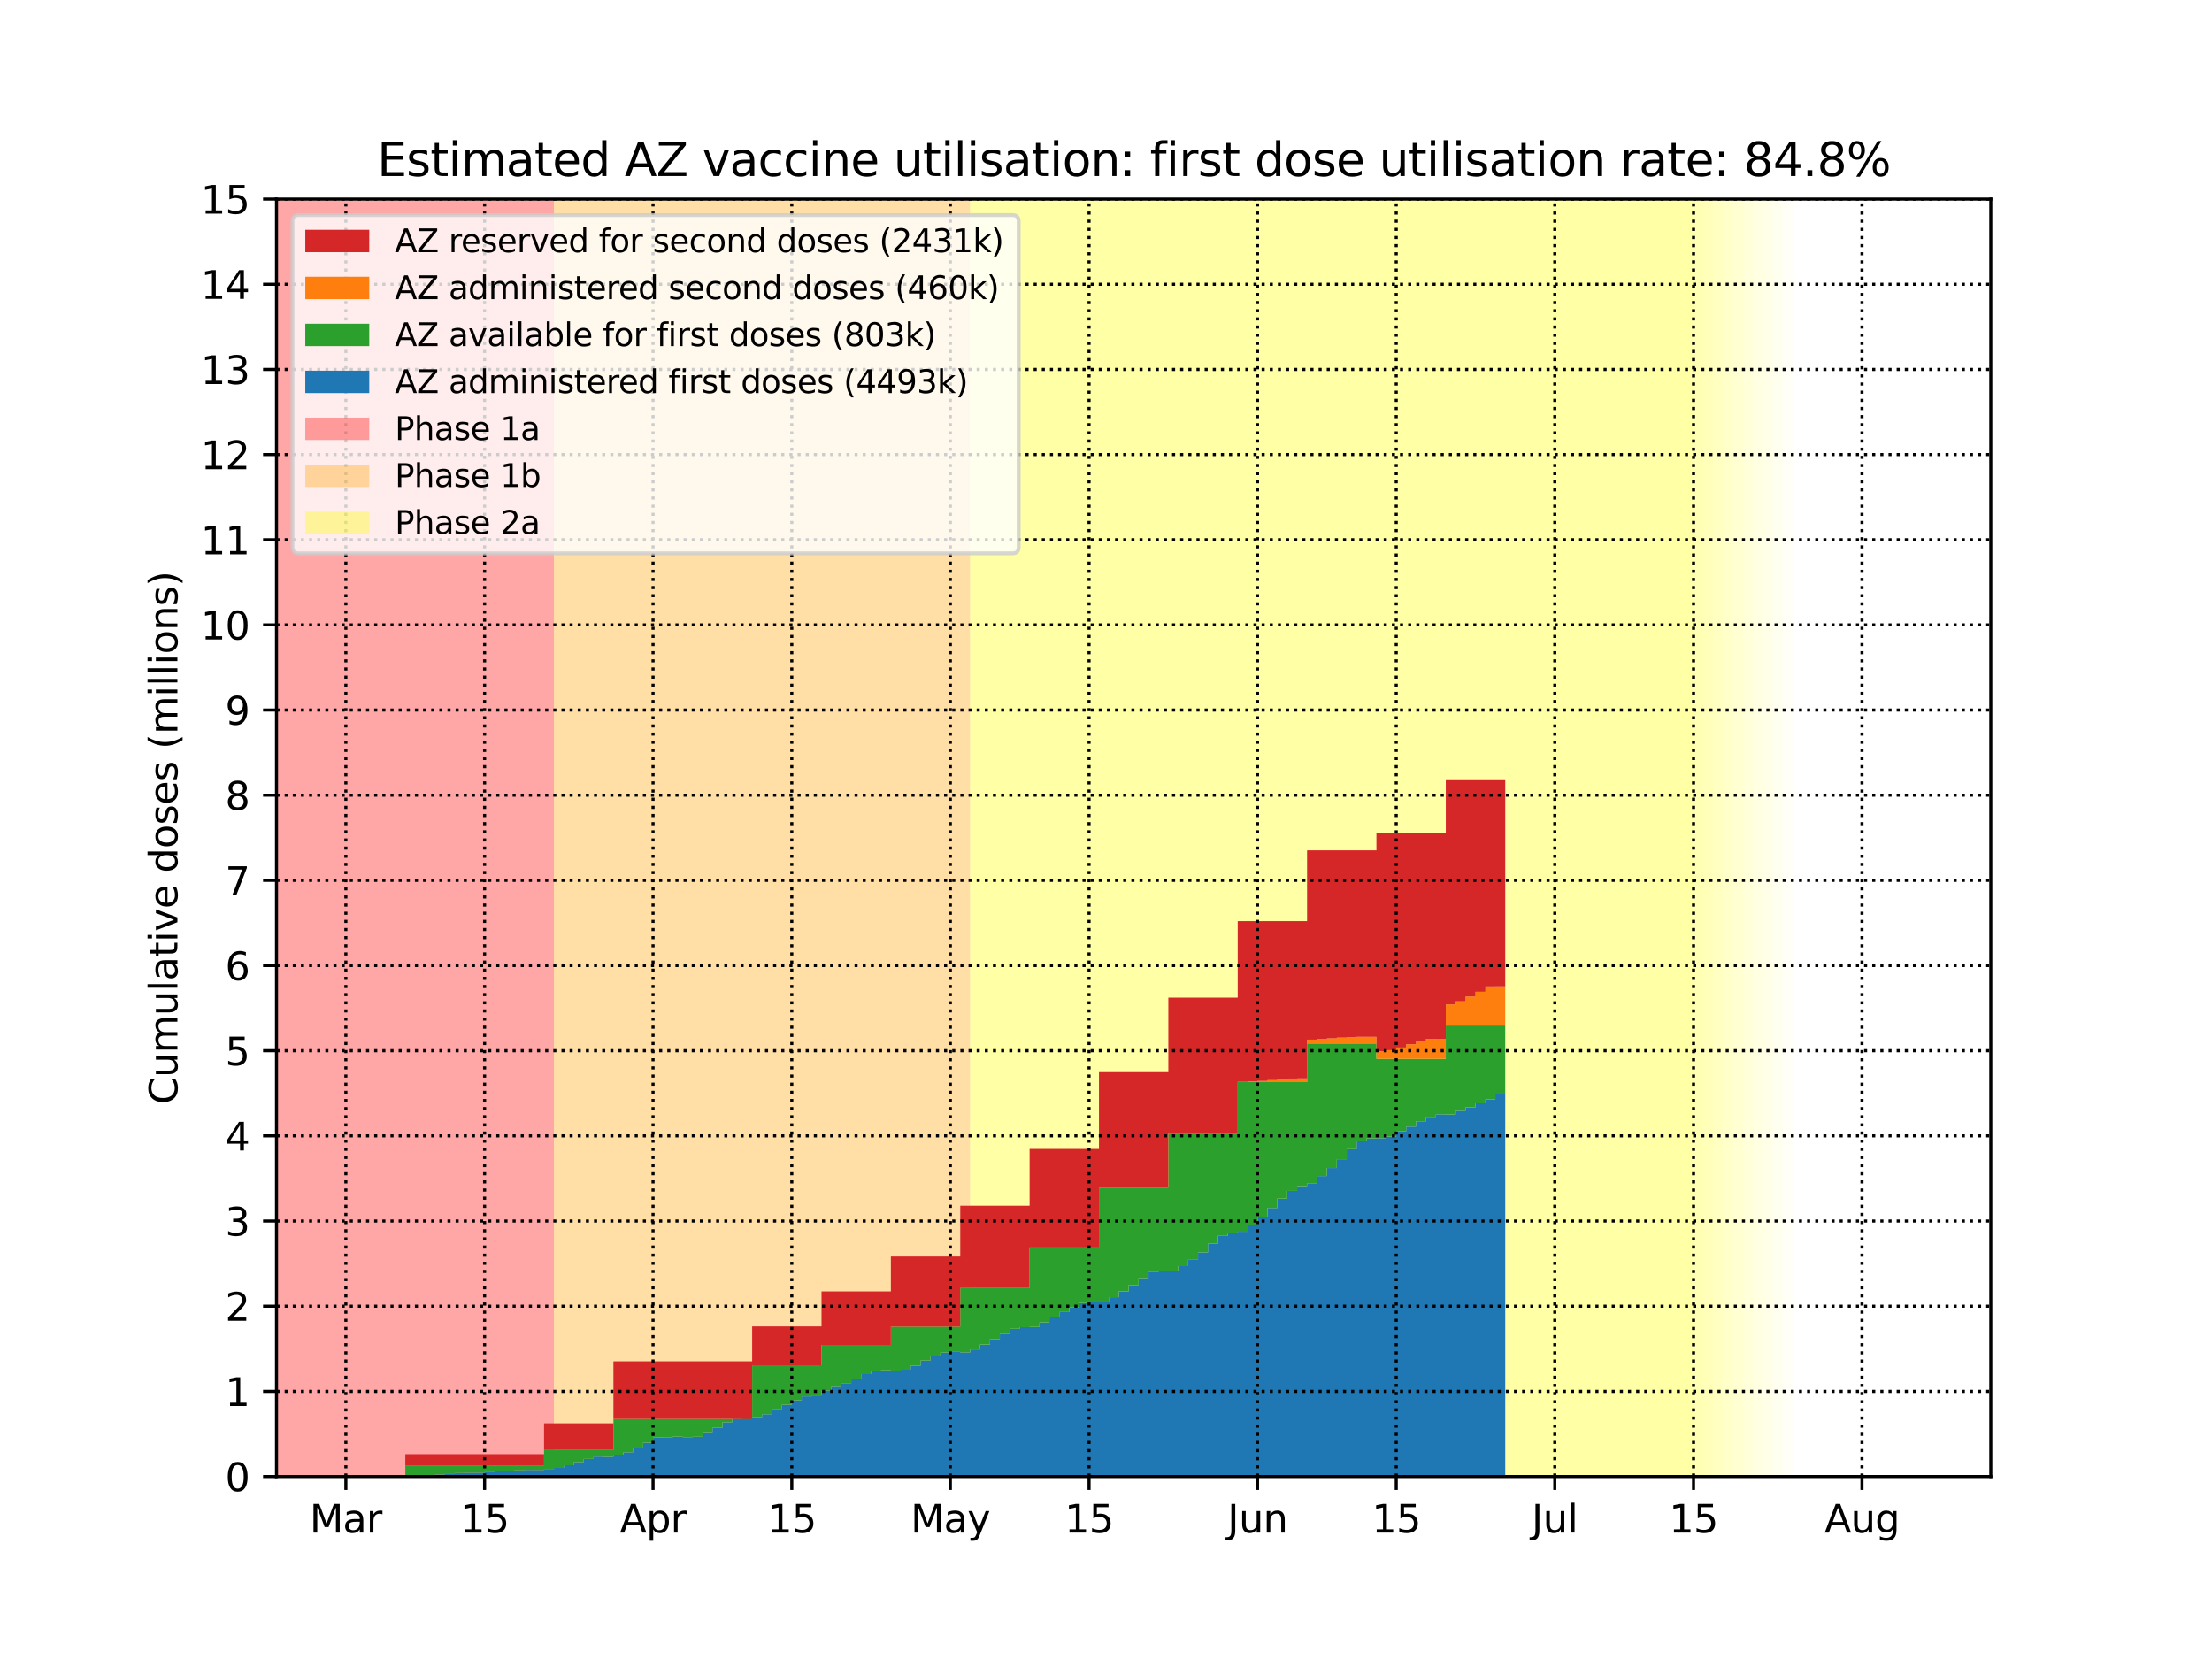 <?xml version="1.0" encoding="utf-8" standalone="no"?>
<!DOCTYPE svg PUBLIC "-//W3C//DTD SVG 1.1//EN"
  "http://www.w3.org/Graphics/SVG/1.1/DTD/svg11.dtd">
<svg height="432pt" version="1.1" viewBox="0 0 576 432" width="576pt" xmlns="http://www.w3.org/2000/svg" xmlns:xlink="http://www.w3.org/1999/xlink">
 <defs>
  <style type="text/css">*{stroke-linecap:butt;stroke-linejoin:round;}</style>
 </defs>
 <g id="figure_1">
  <g id="patch_1">
   <path d="M 0 432 
L 576 432 
L 576 0 
L 0 0 
z
" style="fill:#ffffff;"/>
  </g>
  <g id="axes_1">
   <g id="patch_2">
    <path d="M 72 384.48 
L 518.4 384.48 
L 518.4 51.84 
L 72 51.84 
z
" style="fill:#ffffff;"/>
   </g>
   <g id="PolyCollection_1">
    <defs>
     <path d="M 144.25 -47.52 
L 69.42 -47.52 
L 69.42 -380.16 
L 144.25 -380.16 
L 144.25 -380.16 
L 144.25 -47.52 
z
" id="mb664972bcf"/>
    </defs>
    <g clip-path="url(#p00085e5bd6)">
     <use style="fill:#ff0000;fill-opacity:0.35;" x="0" xlink:href="#mb664972bcf" y="432"/>
    </g>
   </g>
   <g id="PolyCollection_2">
    <defs>
     <path d="M 252.624 -47.52 
L 144.25 -47.52 
L 144.25 -380.16 
L 252.624 -380.16 
L 252.624 -380.16 
L 252.624 -47.52 
z
" id="mf269aa7596"/>
    </defs>
    <g clip-path="url(#p00085e5bd6)">
     <use style="fill:#ffa500;fill-opacity:0.35;" x="0" xlink:href="#mf269aa7596" y="432"/>
    </g>
   </g>
   <g id="PolyCollection_3">
    <defs>
     <path d="M 440.99 -47.52 
L 252.624 -47.52 
L 252.624 -380.16 
L 440.99 -380.16 
L 440.99 -380.16 
L 440.99 -47.52 
z
" id="m2b14c67dcc"/>
    </defs>
    <g clip-path="url(#p00085e5bd6)">
     <use style="fill:#ffff00;fill-opacity:0.35;" x="0" xlink:href="#m2b14c67dcc" y="432"/>
    </g>
   </g>
   <g id="PolyCollection_4">
    <defs>
     <path d="M 443.57 -47.52 
L 440.99 -47.52 
L 440.99 -380.16 
L 443.57 -380.16 
L 443.57 -380.16 
L 443.57 -47.52 
z
" id="m371ddae5d9"/>
    </defs>
    <g clip-path="url(#p00085e5bd6)">
     <use style="fill:#ffff00;fill-opacity:0.3;" x="0" xlink:href="#m371ddae5d9" y="432"/>
    </g>
   </g>
   <g id="PolyCollection_5">
    <defs>
     <path d="M 446.15 -47.52 
L 443.57 -47.52 
L 443.57 -380.16 
L 446.15 -380.16 
L 446.15 -380.16 
L 446.15 -47.52 
z
" id="m46b0df4eab"/>
    </defs>
    <g clip-path="url(#p00085e5bd6)">
     <use style="fill:#ffff00;fill-opacity:0.27;" x="0" xlink:href="#m46b0df4eab" y="432"/>
    </g>
   </g>
   <g id="PolyCollection_6">
    <defs>
     <path d="M 448.731 -47.52 
L 446.15 -47.52 
L 446.15 -380.16 
L 448.731 -380.16 
L 448.731 -380.16 
L 448.731 -47.52 
z
" id="m2a5afd2993"/>
    </defs>
    <g clip-path="url(#p00085e5bd6)">
     <use style="fill:#ffff00;fill-opacity:0.24;" x="0" xlink:href="#m2a5afd2993" y="432"/>
    </g>
   </g>
   <g id="PolyCollection_7">
    <defs>
     <path d="M 451.311 -47.52 
L 448.731 -47.52 
L 448.731 -380.16 
L 451.311 -380.16 
L 451.311 -380.16 
L 451.311 -47.52 
z
" id="ma7249dec11"/>
    </defs>
    <g clip-path="url(#p00085e5bd6)">
     <use style="fill:#ffff00;fill-opacity:0.21;" x="0" xlink:href="#ma7249dec11" y="432"/>
    </g>
   </g>
   <g id="PolyCollection_8">
    <defs>
     <path d="M 453.891 -47.52 
L 451.311 -47.52 
L 451.311 -380.16 
L 453.891 -380.16 
L 453.891 -380.16 
L 453.891 -47.52 
z
" id="m8957bb3a60"/>
    </defs>
    <g clip-path="url(#p00085e5bd6)">
     <use style="fill:#ffff00;fill-opacity:0.18;" x="0" xlink:href="#m8957bb3a60" y="432"/>
    </g>
   </g>
   <g id="PolyCollection_9">
    <defs>
     <path d="M 456.472 -47.52 
L 453.891 -47.52 
L 453.891 -380.16 
L 456.472 -380.16 
L 456.472 -380.16 
L 456.472 -47.52 
z
" id="ma1331e63eb"/>
    </defs>
    <g clip-path="url(#p00085e5bd6)">
     <use style="fill:#ffff00;fill-opacity:0.15;" x="0" xlink:href="#ma1331e63eb" y="432"/>
    </g>
   </g>
   <g id="PolyCollection_10">
    <defs>
     <path d="M 459.052 -47.52 
L 456.472 -47.52 
L 456.472 -380.16 
L 459.052 -380.16 
L 459.052 -380.16 
L 459.052 -47.52 
z
" id="mcf47b576b5"/>
    </defs>
    <g clip-path="url(#p00085e5bd6)">
     <use style="fill:#ffff00;fill-opacity:0.12;" x="0" xlink:href="#mcf47b576b5" y="432"/>
    </g>
   </g>
   <g id="PolyCollection_11">
    <defs>
     <path d="M 461.632 -47.52 
L 459.052 -47.52 
L 459.052 -380.16 
L 461.632 -380.16 
L 461.632 -380.16 
L 461.632 -47.52 
z
" id="md4b00dfdca"/>
    </defs>
    <g clip-path="url(#p00085e5bd6)">
     <use style="fill:#ffff00;fill-opacity:0.09;" x="0" xlink:href="#md4b00dfdca" y="432"/>
    </g>
   </g>
   <g id="PolyCollection_12">
    <defs>
     <path d="M 464.213 -47.52 
L 461.632 -47.52 
L 461.632 -380.16 
L 464.213 -380.16 
L 464.213 -380.16 
L 464.213 -47.52 
z
" id="mb648809e41"/>
    </defs>
    <g clip-path="url(#p00085e5bd6)">
     <use style="fill:#ffff00;fill-opacity:0.06;" x="0" xlink:href="#mb648809e41" y="432"/>
    </g>
   </g>
   <g id="PolyCollection_13">
    <defs>
     <path d="M 466.793 -47.52 
L 464.213 -47.52 
L 464.213 -380.16 
L 466.793 -380.16 
L 466.793 -380.16 
L 466.793 -47.52 
z
" id="m900b08be1c"/>
    </defs>
    <g clip-path="url(#p00085e5bd6)">
     <use style="fill:#ffff00;fill-opacity:0.03;" x="0" xlink:href="#m900b08be1c" y="432"/>
    </g>
   </g>
   <g id="PolyCollection_14">
    <defs>
     <path d="M 72 -47.52 
L 72 -47.52 
L 72 -47.52 
L 74.58 -47.52 
L 74.58 -47.52 
L 77.161 -47.52 
L 77.161 -47.52 
L 79.741 -47.52 
L 79.741 -47.52 
L 82.321 -47.52 
L 82.321 -47.52 
L 84.902 -47.52 
L 84.902 -47.52 
L 87.482 -47.52 
L 87.482 -47.52 
L 90.062 -47.52 
L 90.062 -47.52 
L 92.643 -47.52 
L 92.643 -47.52 
L 95.223 -47.52 
L 95.223 -47.52 
L 97.803 -47.52 
L 97.803 -47.52 
L 100.384 -47.52 
L 100.384 -47.52 
L 102.964 -47.52 
L 102.964 -47.52 
L 105.545 -47.52 
L 105.545 -47.52 
L 108.125 -47.52 
L 108.125 -47.52 
L 110.705 -47.52 
L 110.705 -47.52 
L 113.286 -47.52 
L 113.286 -47.52 
L 115.866 -47.52 
L 115.866 -47.52 
L 118.446 -47.52 
L 118.446 -47.52 
L 121.027 -47.52 
L 121.027 -47.52 
L 123.607 -47.52 
L 123.607 -47.52 
L 126.187 -47.52 
L 126.187 -47.52 
L 128.768 -47.52 
L 128.768 -47.52 
L 131.348 -47.52 
L 131.348 -47.52 
L 133.928 -47.52 
L 133.928 -47.52 
L 136.509 -47.52 
L 136.509 -47.52 
L 139.089 -47.52 
L 139.089 -47.52 
L 141.669 -47.52 
L 141.669 -47.52 
L 144.25 -47.52 
L 144.25 -47.52 
L 146.83 -47.52 
L 146.83 -47.52 
L 149.41 -47.52 
L 149.41 -47.52 
L 151.991 -47.52 
L 151.991 -47.52 
L 154.571 -47.52 
L 154.571 -47.52 
L 157.151 -47.52 
L 157.151 -47.52 
L 159.732 -47.52 
L 159.732 -47.52 
L 162.312 -47.52 
L 162.312 -47.52 
L 164.892 -47.52 
L 164.892 -47.52 
L 167.473 -47.52 
L 167.473 -47.52 
L 170.053 -47.52 
L 170.053 -47.52 
L 172.634 -47.52 
L 172.634 -47.52 
L 175.214 -47.52 
L 175.214 -47.52 
L 177.794 -47.52 
L 177.794 -47.52 
L 180.375 -47.52 
L 180.375 -47.52 
L 182.955 -47.52 
L 182.955 -47.52 
L 185.535 -47.52 
L 185.535 -47.52 
L 188.116 -47.52 
L 188.116 -47.52 
L 190.696 -47.52 
L 190.696 -47.52 
L 193.276 -47.52 
L 193.276 -47.52 
L 195.857 -47.52 
L 195.857 -47.52 
L 198.437 -47.52 
L 198.437 -47.52 
L 201.017 -47.52 
L 201.017 -47.52 
L 203.598 -47.52 
L 203.598 -47.52 
L 206.178 -47.52 
L 206.178 -47.52 
L 208.758 -47.52 
L 208.758 -47.52 
L 211.339 -47.52 
L 211.339 -47.52 
L 213.919 -47.52 
L 213.919 -47.52 
L 216.499 -47.52 
L 216.499 -47.52 
L 219.08 -47.52 
L 219.08 -47.52 
L 221.66 -47.52 
L 221.66 -47.52 
L 224.24 -47.52 
L 224.24 -47.52 
L 226.821 -47.52 
L 226.821 -47.52 
L 229.401 -47.52 
L 229.401 -47.52 
L 231.982 -47.52 
L 231.982 -47.52 
L 234.562 -47.52 
L 234.562 -47.52 
L 237.142 -47.52 
L 237.142 -47.52 
L 239.723 -47.52 
L 239.723 -47.52 
L 242.303 -47.52 
L 242.303 -47.52 
L 244.883 -47.52 
L 244.883 -47.52 
L 247.464 -47.52 
L 247.464 -47.52 
L 250.044 -47.52 
L 250.044 -47.52 
L 252.624 -47.52 
L 252.624 -47.52 
L 255.205 -47.52 
L 255.205 -47.52 
L 257.785 -47.52 
L 257.785 -47.52 
L 260.365 -47.52 
L 260.365 -47.52 
L 262.946 -47.52 
L 262.946 -47.52 
L 265.526 -47.52 
L 265.526 -47.52 
L 268.106 -47.52 
L 268.106 -47.52 
L 270.687 -47.52 
L 270.687 -47.52 
L 273.267 -47.52 
L 273.267 -47.52 
L 275.847 -47.52 
L 275.847 -47.52 
L 278.428 -47.52 
L 278.428 -47.52 
L 281.008 -47.52 
L 281.008 -47.52 
L 283.588 -47.52 
L 283.588 -47.52 
L 286.169 -47.52 
L 286.169 -47.52 
L 288.749 -47.52 
L 288.749 -47.52 
L 291.329 -47.52 
L 291.329 -47.52 
L 293.91 -47.52 
L 293.91 -47.52 
L 296.49 -47.52 
L 296.49 -47.52 
L 299.071 -47.52 
L 299.071 -47.52 
L 301.651 -47.52 
L 301.651 -47.52 
L 304.231 -47.52 
L 304.231 -47.52 
L 306.812 -47.52 
L 306.812 -47.52 
L 309.392 -47.52 
L 309.392 -47.52 
L 311.972 -47.52 
L 311.972 -47.52 
L 314.553 -47.52 
L 314.553 -47.52 
L 317.133 -47.52 
L 317.133 -47.52 
L 319.713 -47.52 
L 319.713 -47.52 
L 322.294 -47.52 
L 322.294 -47.52 
L 324.874 -47.52 
L 324.874 -47.52 
L 327.454 -47.52 
L 327.454 -47.52 
L 330.035 -47.52 
L 330.035 -47.52 
L 332.615 -47.52 
L 332.615 -47.52 
L 335.195 -47.52 
L 335.195 -47.52 
L 337.776 -47.52 
L 337.776 -47.52 
L 340.356 -47.52 
L 340.356 -47.52 
L 342.936 -47.52 
L 342.936 -47.52 
L 345.517 -47.52 
L 345.517 -47.52 
L 348.097 -47.52 
L 348.097 -47.52 
L 350.677 -47.52 
L 350.677 -47.52 
L 353.258 -47.52 
L 353.258 -47.52 
L 355.838 -47.52 
L 355.838 -47.52 
L 358.418 -47.52 
L 358.418 -47.52 
L 360.999 -47.52 
L 360.999 -47.52 
L 363.579 -47.52 
L 363.579 -47.52 
L 366.16 -47.52 
L 366.16 -47.52 
L 368.74 -47.52 
L 368.74 -47.52 
L 371.32 -47.52 
L 371.32 -47.52 
L 373.901 -47.52 
L 373.901 -47.52 
L 376.481 -47.52 
L 376.481 -47.52 
L 379.061 -47.52 
L 379.061 -47.52 
L 381.642 -47.52 
L 381.642 -47.52 
L 384.222 -47.52 
L 384.222 -47.52 
L 386.802 -47.52 
L 386.802 -47.52 
L 389.383 -47.52 
L 389.383 -47.52 
L 391.963 -47.52 
L 391.963 -147.149 
L 391.963 -147.149 
L 389.383 -147.149 
L 389.383 -145.731 
L 386.802 -145.731 
L 386.802 -144.696 
L 384.222 -144.696 
L 384.222 -143.658 
L 381.642 -143.658 
L 381.642 -142.758 
L 379.061 -142.758 
L 379.061 -141.8 
L 376.481 -141.8 
L 376.481 -141.844 
L 373.901 -141.844 
L 373.901 -141.195 
L 371.32 -141.195 
L 371.32 -140.026 
L 368.74 -140.026 
L 368.74 -138.634 
L 366.16 -138.634 
L 366.16 -137.401 
L 363.579 -137.401 
L 363.579 -136.034 
L 360.999 -136.034 
L 360.999 -135.632 
L 358.418 -135.632 
L 358.418 -135.579 
L 355.838 -135.579 
L 355.838 -134.795 
L 353.258 -134.795 
L 353.258 -132.761 
L 350.677 -132.761 
L 350.677 -130.146 
L 348.097 -130.146 
L 348.097 -127.86 
L 345.517 -127.86 
L 345.517 -125.774 
L 342.936 -125.774 
L 342.936 -123.9 
L 340.356 -123.9 
L 340.356 -123.164 
L 337.776 -123.164 
L 337.776 -121.895 
L 335.195 -121.895 
L 335.195 -119.877 
L 332.615 -119.877 
L 332.615 -117.436 
L 330.035 -117.436 
L 330.035 -115.178 
L 327.454 -115.178 
L 327.454 -113.045 
L 324.874 -113.045 
L 324.874 -111.271 
L 322.294 -111.271 
L 322.294 -111.013 
L 319.713 -111.013 
L 319.713 -110.174 
L 317.133 -110.174 
L 317.133 -108.14 
L 314.553 -108.14 
L 314.553 -105.891 
L 311.972 -105.891 
L 311.972 -103.944 
L 309.392 -103.944 
L 309.392 -102.303 
L 306.812 -102.303 
L 306.812 -101.041 
L 304.231 -101.041 
L 304.231 -101.145 
L 301.651 -101.145 
L 301.651 -100.728 
L 299.071 -100.728 
L 299.071 -99.204 
L 296.49 -99.204 
L 296.49 -97.363 
L 293.91 -97.363 
L 293.91 -95.737 
L 291.329 -95.737 
L 291.329 -94.224 
L 288.749 -94.224 
L 288.749 -92.994 
L 286.169 -92.994 
L 286.169 -93.057 
L 283.588 -93.057 
L 283.588 -92.695 
L 281.008 -92.695 
L 281.008 -91.524 
L 278.428 -91.524 
L 278.428 -90.35 
L 275.847 -90.35 
L 275.847 -88.93 
L 273.267 -88.93 
L 273.267 -87.663 
L 270.687 -87.663 
L 270.687 -86.466 
L 268.106 -86.466 
L 268.106 -86.394 
L 265.526 -86.394 
L 265.526 -85.983 
L 262.946 -85.983 
L 262.946 -84.717 
L 260.365 -84.717 
L 260.365 -83.244 
L 257.785 -83.244 
L 257.785 -81.89 
L 255.205 -81.89 
L 255.205 -80.616 
L 252.624 -80.616 
L 252.624 -79.858 
L 250.044 -79.858 
L 250.044 -79.985 
L 247.464 -79.985 
L 247.464 -79.827 
L 244.883 -79.827 
L 244.883 -78.906 
L 242.303 -78.906 
L 242.303 -77.739 
L 239.723 -77.739 
L 239.723 -76.363 
L 237.142 -76.363 
L 237.142 -75.343 
L 234.562 -75.343 
L 234.562 -75.04 
L 231.982 -75.04 
L 231.982 -75.198 
L 229.401 -75.198 
L 229.401 -75.064 
L 226.821 -75.064 
L 226.821 -74.186 
L 224.24 -74.186 
L 224.24 -73.023 
L 221.66 -73.023 
L 221.66 -71.831 
L 219.08 -71.831 
L 219.08 -70.878 
L 216.499 -70.878 
L 216.499 -69.946 
L 213.919 -69.946 
L 213.919 -68.621 
L 211.339 -68.621 
L 211.339 -68.398 
L 208.758 -68.398 
L 208.758 -67.387 
L 206.178 -67.387 
L 206.178 -66.216 
L 203.598 -66.216 
L 203.598 -64.891 
L 201.017 -64.891 
L 201.017 -63.767 
L 198.437 -63.767 
L 198.437 -62.794 
L 195.857 -62.794 
L 195.857 -62.838 
L 193.276 -62.838 
L 193.276 -62.571 
L 190.696 -62.571 
L 190.696 -61.656 
L 188.116 -61.656 
L 188.116 -60.206 
L 185.535 -60.206 
L 185.535 -58.858 
L 182.955 -58.858 
L 182.955 -57.876 
L 180.375 -57.876 
L 180.375 -57.767 
L 177.794 -57.767 
L 177.794 -57.904 
L 175.214 -57.904 
L 175.214 -57.731 
L 172.634 -57.731 
L 172.634 -57.715 
L 170.053 -57.715 
L 170.053 -56.32 
L 167.473 -56.32 
L 167.473 -55.058 
L 164.892 -55.058 
L 164.892 -53.83 
L 162.312 -53.83 
L 162.312 -53.016 
L 159.732 -53.016 
L 159.732 -52.652 
L 157.151 -52.652 
L 157.151 -52.715 
L 154.571 -52.715 
L 154.571 -52.097 
L 151.991 -52.097 
L 151.991 -51.286 
L 149.41 -51.286 
L 149.41 -50.455 
L 146.83 -50.455 
L 146.83 -49.762 
L 144.25 -49.762 
L 144.25 -49.473 
L 141.669 -49.473 
L 141.669 -49.236 
L 139.089 -49.236 
L 139.089 -49.243 
L 136.509 -49.243 
L 136.509 -49.156 
L 133.928 -49.156 
L 133.928 -49.031 
L 131.348 -49.031 
L 131.348 -48.839 
L 128.768 -48.839 
L 128.768 -48.659 
L 126.187 -48.659 
L 126.187 -48.509 
L 123.607 -48.509 
L 123.607 -48.49 
L 121.027 -48.49 
L 121.027 -48.451 
L 118.446 -48.451 
L 118.446 -48.162 
L 115.866 -48.162 
L 115.866 -48.041 
L 113.286 -48.041 
L 113.286 -47.817 
L 110.705 -47.817 
L 110.705 -47.682 
L 108.125 -47.682 
L 108.125 -47.58 
L 105.545 -47.58 
L 105.545 -47.52 
L 102.964 -47.52 
L 102.964 -47.52 
L 100.384 -47.52 
L 100.384 -47.52 
L 97.803 -47.52 
L 97.803 -47.52 
L 95.223 -47.52 
L 95.223 -47.52 
L 92.643 -47.52 
L 92.643 -47.52 
L 90.062 -47.52 
L 90.062 -47.52 
L 87.482 -47.52 
L 87.482 -47.52 
L 84.902 -47.52 
L 84.902 -47.52 
L 82.321 -47.52 
L 82.321 -47.52 
L 79.741 -47.52 
L 79.741 -47.52 
L 77.161 -47.52 
L 77.161 -47.52 
L 74.58 -47.52 
L 74.58 -47.52 
L 72 -47.52 
L 72 -47.52 
z
" id="m6c9f86713c"/>
    </defs>
    <g clip-path="url(#p00085e5bd6)">
     <use style="fill:#1f77b4;" x="0" xlink:href="#m6c9f86713c" y="432"/>
    </g>
   </g>
   <g id="PolyCollection_15">
    <defs>
     <path d="M 72 -47.52 
L 72 -47.52 
L 72 -47.52 
L 74.58 -47.52 
L 74.58 -47.52 
L 77.161 -47.52 
L 77.161 -47.52 
L 79.741 -47.52 
L 79.741 -47.52 
L 82.321 -47.52 
L 82.321 -47.52 
L 84.902 -47.52 
L 84.902 -47.52 
L 87.482 -47.52 
L 87.482 -47.52 
L 90.062 -47.52 
L 90.062 -47.52 
L 92.643 -47.52 
L 92.643 -47.52 
L 95.223 -47.52 
L 95.223 -47.52 
L 97.803 -47.52 
L 97.803 -47.52 
L 100.384 -47.52 
L 100.384 -47.52 
L 102.964 -47.52 
L 102.964 -47.52 
L 105.545 -47.52 
L 105.545 -47.58 
L 108.125 -47.58 
L 108.125 -47.682 
L 110.705 -47.682 
L 110.705 -47.817 
L 113.286 -47.817 
L 113.286 -48.041 
L 115.866 -48.041 
L 115.866 -48.162 
L 118.446 -48.162 
L 118.446 -48.451 
L 121.027 -48.451 
L 121.027 -48.49 
L 123.607 -48.49 
L 123.607 -48.509 
L 126.187 -48.509 
L 126.187 -48.659 
L 128.768 -48.659 
L 128.768 -48.839 
L 131.348 -48.839 
L 131.348 -49.031 
L 133.928 -49.031 
L 133.928 -49.156 
L 136.509 -49.156 
L 136.509 -49.243 
L 139.089 -49.243 
L 139.089 -49.236 
L 141.669 -49.236 
L 141.669 -49.473 
L 144.25 -49.473 
L 144.25 -49.762 
L 146.83 -49.762 
L 146.83 -50.455 
L 149.41 -50.455 
L 149.41 -51.286 
L 151.991 -51.286 
L 151.991 -52.097 
L 154.571 -52.097 
L 154.571 -52.715 
L 157.151 -52.715 
L 157.151 -52.652 
L 159.732 -52.652 
L 159.732 -53.016 
L 162.312 -53.016 
L 162.312 -53.83 
L 164.892 -53.83 
L 164.892 -55.058 
L 167.473 -55.058 
L 167.473 -56.32 
L 170.053 -56.32 
L 170.053 -57.715 
L 172.634 -57.715 
L 172.634 -57.731 
L 175.214 -57.731 
L 175.214 -57.904 
L 177.794 -57.904 
L 177.794 -57.767 
L 180.375 -57.767 
L 180.375 -57.876 
L 182.955 -57.876 
L 182.955 -58.858 
L 185.535 -58.858 
L 185.535 -60.206 
L 188.116 -60.206 
L 188.116 -61.656 
L 190.696 -61.656 
L 190.696 -62.571 
L 193.276 -62.571 
L 193.276 -62.838 
L 195.857 -62.838 
L 195.857 -62.794 
L 198.437 -62.794 
L 198.437 -63.767 
L 201.017 -63.767 
L 201.017 -64.891 
L 203.598 -64.891 
L 203.598 -66.216 
L 206.178 -66.216 
L 206.178 -67.387 
L 208.758 -67.387 
L 208.758 -68.398 
L 211.339 -68.398 
L 211.339 -68.621 
L 213.919 -68.621 
L 213.919 -69.946 
L 216.499 -69.946 
L 216.499 -70.878 
L 219.08 -70.878 
L 219.08 -71.831 
L 221.66 -71.831 
L 221.66 -73.023 
L 224.24 -73.023 
L 224.24 -74.186 
L 226.821 -74.186 
L 226.821 -75.064 
L 229.401 -75.064 
L 229.401 -75.198 
L 231.982 -75.198 
L 231.982 -75.04 
L 234.562 -75.04 
L 234.562 -75.343 
L 237.142 -75.343 
L 237.142 -76.363 
L 239.723 -76.363 
L 239.723 -77.739 
L 242.303 -77.739 
L 242.303 -78.906 
L 244.883 -78.906 
L 244.883 -79.827 
L 247.464 -79.827 
L 247.464 -79.985 
L 250.044 -79.985 
L 250.044 -79.858 
L 252.624 -79.858 
L 252.624 -80.616 
L 255.205 -80.616 
L 255.205 -81.89 
L 257.785 -81.89 
L 257.785 -83.244 
L 260.365 -83.244 
L 260.365 -84.717 
L 262.946 -84.717 
L 262.946 -85.983 
L 265.526 -85.983 
L 265.526 -86.394 
L 268.106 -86.394 
L 268.106 -86.466 
L 270.687 -86.466 
L 270.687 -87.663 
L 273.267 -87.663 
L 273.267 -88.93 
L 275.847 -88.93 
L 275.847 -90.35 
L 278.428 -90.35 
L 278.428 -91.524 
L 281.008 -91.524 
L 281.008 -92.695 
L 283.588 -92.695 
L 283.588 -93.057 
L 286.169 -93.057 
L 286.169 -92.994 
L 288.749 -92.994 
L 288.749 -94.224 
L 291.329 -94.224 
L 291.329 -95.737 
L 293.91 -95.737 
L 293.91 -97.363 
L 296.49 -97.363 
L 296.49 -99.204 
L 299.071 -99.204 
L 299.071 -100.728 
L 301.651 -100.728 
L 301.651 -101.145 
L 304.231 -101.145 
L 304.231 -101.041 
L 306.812 -101.041 
L 306.812 -102.303 
L 309.392 -102.303 
L 309.392 -103.944 
L 311.972 -103.944 
L 311.972 -105.891 
L 314.553 -105.891 
L 314.553 -108.14 
L 317.133 -108.14 
L 317.133 -110.174 
L 319.713 -110.174 
L 319.713 -111.013 
L 322.294 -111.013 
L 322.294 -111.271 
L 324.874 -111.271 
L 324.874 -113.045 
L 327.454 -113.045 
L 327.454 -115.178 
L 330.035 -115.178 
L 330.035 -117.436 
L 332.615 -117.436 
L 332.615 -119.877 
L 335.195 -119.877 
L 335.195 -121.895 
L 337.776 -121.895 
L 337.776 -123.164 
L 340.356 -123.164 
L 340.356 -123.9 
L 342.936 -123.9 
L 342.936 -125.774 
L 345.517 -125.774 
L 345.517 -127.86 
L 348.097 -127.86 
L 348.097 -130.146 
L 350.677 -130.146 
L 350.677 -132.761 
L 353.258 -132.761 
L 353.258 -134.795 
L 355.838 -134.795 
L 355.838 -135.579 
L 358.418 -135.579 
L 358.418 -135.632 
L 360.999 -135.632 
L 360.999 -136.034 
L 363.579 -136.034 
L 363.579 -137.401 
L 366.16 -137.401 
L 366.16 -138.634 
L 368.74 -138.634 
L 368.74 -140.026 
L 371.32 -140.026 
L 371.32 -141.195 
L 373.901 -141.195 
L 373.901 -141.844 
L 376.481 -141.844 
L 376.481 -141.8 
L 379.061 -141.8 
L 379.061 -142.758 
L 381.642 -142.758 
L 381.642 -143.658 
L 384.222 -143.658 
L 384.222 -144.696 
L 386.802 -144.696 
L 386.802 -145.731 
L 389.383 -145.731 
L 389.383 -147.149 
L 391.963 -147.149 
L 391.963 -164.949 
L 391.963 -164.949 
L 389.383 -164.949 
L 389.383 -164.949 
L 386.802 -164.949 
L 386.802 -164.949 
L 384.222 -164.949 
L 384.222 -164.949 
L 381.642 -164.949 
L 381.642 -164.949 
L 379.061 -164.949 
L 379.061 -164.949 
L 376.481 -164.949 
L 376.481 -156.296 
L 373.901 -156.296 
L 373.901 -156.296 
L 371.32 -156.296 
L 371.32 -156.296 
L 368.74 -156.296 
L 368.74 -156.296 
L 366.16 -156.296 
L 366.16 -156.296 
L 363.579 -156.296 
L 363.579 -156.296 
L 360.999 -156.296 
L 360.999 -156.296 
L 358.418 -156.296 
L 358.418 -160.301 
L 355.838 -160.301 
L 355.838 -160.301 
L 353.258 -160.301 
L 353.258 -160.301 
L 350.677 -160.301 
L 350.677 -160.301 
L 348.097 -160.301 
L 348.097 -160.301 
L 345.517 -160.301 
L 345.517 -160.301 
L 342.936 -160.301 
L 342.936 -160.301 
L 340.356 -160.301 
L 340.356 -150.216 
L 337.776 -150.216 
L 337.776 -150.216 
L 335.195 -150.216 
L 335.195 -150.216 
L 332.615 -150.216 
L 332.615 -150.216 
L 330.035 -150.216 
L 330.035 -150.216 
L 327.454 -150.216 
L 327.454 -150.216 
L 324.874 -150.216 
L 324.874 -150.216 
L 322.294 -150.216 
L 322.294 -136.827 
L 319.713 -136.827 
L 319.713 -136.827 
L 317.133 -136.827 
L 317.133 -136.827 
L 314.553 -136.827 
L 314.553 -136.827 
L 311.972 -136.827 
L 311.972 -136.827 
L 309.392 -136.827 
L 309.392 -136.827 
L 306.812 -136.827 
L 306.812 -136.827 
L 304.231 -136.827 
L 304.231 -122.761 
L 301.651 -122.761 
L 301.651 -122.761 
L 299.071 -122.761 
L 299.071 -122.761 
L 296.49 -122.761 
L 296.49 -122.761 
L 293.91 -122.761 
L 293.91 -122.761 
L 291.329 -122.761 
L 291.329 -122.761 
L 288.749 -122.761 
L 288.749 -122.761 
L 286.169 -122.761 
L 286.169 -107.161 
L 283.588 -107.161 
L 283.588 -107.161 
L 281.008 -107.161 
L 281.008 -107.161 
L 278.428 -107.161 
L 278.428 -107.161 
L 275.847 -107.161 
L 275.847 -107.161 
L 273.267 -107.161 
L 273.267 -107.161 
L 270.687 -107.161 
L 270.687 -107.161 
L 268.106 -107.161 
L 268.106 -96.607 
L 265.526 -96.607 
L 265.526 -96.607 
L 262.946 -96.607 
L 262.946 -96.607 
L 260.365 -96.607 
L 260.365 -96.607 
L 257.785 -96.607 
L 257.785 -96.607 
L 255.205 -96.607 
L 255.205 -96.607 
L 252.624 -96.607 
L 252.624 -96.607 
L 250.044 -96.607 
L 250.044 -86.533 
L 247.464 -86.533 
L 247.464 -86.533 
L 244.883 -86.533 
L 244.883 -86.533 
L 242.303 -86.533 
L 242.303 -86.533 
L 239.723 -86.533 
L 239.723 -86.533 
L 237.142 -86.533 
L 237.142 -86.533 
L 234.562 -86.533 
L 234.562 -86.533 
L 231.982 -86.533 
L 231.982 -81.793 
L 229.401 -81.793 
L 229.401 -81.793 
L 226.821 -81.793 
L 226.821 -81.793 
L 224.24 -81.793 
L 224.24 -81.793 
L 221.66 -81.793 
L 221.66 -81.793 
L 219.08 -81.793 
L 219.08 -81.793 
L 216.499 -81.793 
L 216.499 -81.793 
L 213.919 -81.793 
L 213.919 -76.49 
L 211.339 -76.49 
L 211.339 -76.49 
L 208.758 -76.49 
L 208.758 -76.49 
L 206.178 -76.49 
L 206.178 -76.49 
L 203.598 -76.49 
L 203.598 -76.49 
L 201.017 -76.49 
L 201.017 -76.49 
L 198.437 -76.49 
L 198.437 -76.49 
L 195.857 -76.49 
L 195.857 -62.519 
L 193.276 -62.519 
L 193.276 -62.519 
L 190.696 -62.519 
L 190.696 -62.519 
L 188.116 -62.519 
L 188.116 -62.519 
L 185.535 -62.519 
L 185.535 -62.519 
L 182.955 -62.519 
L 182.955 -62.519 
L 180.375 -62.519 
L 180.375 -62.519 
L 177.794 -62.519 
L 177.794 -62.519 
L 175.214 -62.519 
L 175.214 -62.519 
L 172.634 -62.519 
L 172.634 -62.519 
L 170.053 -62.519 
L 170.053 -62.519 
L 167.473 -62.519 
L 167.473 -62.519 
L 164.892 -62.519 
L 164.892 -62.519 
L 162.312 -62.519 
L 162.312 -62.519 
L 159.732 -62.519 
L 159.732 -54.447 
L 157.151 -54.447 
L 157.151 -54.447 
L 154.571 -54.447 
L 154.571 -54.447 
L 151.991 -54.447 
L 151.991 -54.447 
L 149.41 -54.447 
L 149.41 -54.447 
L 146.83 -54.447 
L 146.83 -54.447 
L 144.25 -54.447 
L 144.25 -54.447 
L 141.669 -54.447 
L 141.669 -50.431 
L 139.089 -50.431 
L 139.089 -50.431 
L 136.509 -50.431 
L 136.509 -50.431 
L 133.928 -50.431 
L 133.928 -50.431 
L 131.348 -50.431 
L 131.348 -50.431 
L 128.768 -50.431 
L 128.768 -50.431 
L 126.187 -50.431 
L 126.187 -50.431 
L 123.607 -50.431 
L 123.607 -50.431 
L 121.027 -50.431 
L 121.027 -50.431 
L 118.446 -50.431 
L 118.446 -50.431 
L 115.866 -50.431 
L 115.866 -50.431 
L 113.286 -50.431 
L 113.286 -50.431 
L 110.705 -50.431 
L 110.705 -50.431 
L 108.125 -50.431 
L 108.125 -50.431 
L 105.545 -50.431 
L 105.545 -47.52 
L 102.964 -47.52 
L 102.964 -47.52 
L 100.384 -47.52 
L 100.384 -47.52 
L 97.803 -47.52 
L 97.803 -47.52 
L 95.223 -47.52 
L 95.223 -47.52 
L 92.643 -47.52 
L 92.643 -47.52 
L 90.062 -47.52 
L 90.062 -47.52 
L 87.482 -47.52 
L 87.482 -47.52 
L 84.902 -47.52 
L 84.902 -47.52 
L 82.321 -47.52 
L 82.321 -47.52 
L 79.741 -47.52 
L 79.741 -47.52 
L 77.161 -47.52 
L 77.161 -47.52 
L 74.58 -47.52 
L 74.58 -47.52 
L 72 -47.52 
L 72 -47.52 
z
" id="me116f65a12"/>
    </defs>
    <g clip-path="url(#p00085e5bd6)">
     <use style="fill:#2ca02c;" x="0" xlink:href="#me116f65a12" y="432"/>
    </g>
   </g>
   <g id="PolyCollection_16">
    <defs>
     <path d="M 72 -47.52 
L 72 -47.52 
L 72 -47.52 
L 74.58 -47.52 
L 74.58 -47.52 
L 77.161 -47.52 
L 77.161 -47.52 
L 79.741 -47.52 
L 79.741 -47.52 
L 82.321 -47.52 
L 82.321 -47.52 
L 84.902 -47.52 
L 84.902 -47.52 
L 87.482 -47.52 
L 87.482 -47.52 
L 90.062 -47.52 
L 90.062 -47.52 
L 92.643 -47.52 
L 92.643 -47.52 
L 95.223 -47.52 
L 95.223 -47.52 
L 97.803 -47.52 
L 97.803 -47.52 
L 100.384 -47.52 
L 100.384 -47.52 
L 102.964 -47.52 
L 102.964 -47.52 
L 105.545 -47.52 
L 105.545 -50.431 
L 108.125 -50.431 
L 108.125 -50.431 
L 110.705 -50.431 
L 110.705 -50.431 
L 113.286 -50.431 
L 113.286 -50.431 
L 115.866 -50.431 
L 115.866 -50.431 
L 118.446 -50.431 
L 118.446 -50.431 
L 121.027 -50.431 
L 121.027 -50.431 
L 123.607 -50.431 
L 123.607 -50.431 
L 126.187 -50.431 
L 126.187 -50.431 
L 128.768 -50.431 
L 128.768 -50.431 
L 131.348 -50.431 
L 131.348 -50.431 
L 133.928 -50.431 
L 133.928 -50.431 
L 136.509 -50.431 
L 136.509 -50.431 
L 139.089 -50.431 
L 139.089 -50.431 
L 141.669 -50.431 
L 141.669 -54.447 
L 144.25 -54.447 
L 144.25 -54.447 
L 146.83 -54.447 
L 146.83 -54.447 
L 149.41 -54.447 
L 149.41 -54.447 
L 151.991 -54.447 
L 151.991 -54.447 
L 154.571 -54.447 
L 154.571 -54.447 
L 157.151 -54.447 
L 157.151 -54.447 
L 159.732 -54.447 
L 159.732 -62.519 
L 162.312 -62.519 
L 162.312 -62.519 
L 164.892 -62.519 
L 164.892 -62.519 
L 167.473 -62.519 
L 167.473 -62.519 
L 170.053 -62.519 
L 170.053 -62.519 
L 172.634 -62.519 
L 172.634 -62.519 
L 175.214 -62.519 
L 175.214 -62.519 
L 177.794 -62.519 
L 177.794 -62.519 
L 180.375 -62.519 
L 180.375 -62.519 
L 182.955 -62.519 
L 182.955 -62.519 
L 185.535 -62.519 
L 185.535 -62.519 
L 188.116 -62.519 
L 188.116 -62.519 
L 190.696 -62.519 
L 190.696 -62.519 
L 193.276 -62.519 
L 193.276 -62.519 
L 195.857 -62.519 
L 195.857 -76.49 
L 198.437 -76.49 
L 198.437 -76.49 
L 201.017 -76.49 
L 201.017 -76.49 
L 203.598 -76.49 
L 203.598 -76.49 
L 206.178 -76.49 
L 206.178 -76.49 
L 208.758 -76.49 
L 208.758 -76.49 
L 211.339 -76.49 
L 211.339 -76.49 
L 213.919 -76.49 
L 213.919 -81.793 
L 216.499 -81.793 
L 216.499 -81.793 
L 219.08 -81.793 
L 219.08 -81.793 
L 221.66 -81.793 
L 221.66 -81.793 
L 224.24 -81.793 
L 224.24 -81.793 
L 226.821 -81.793 
L 226.821 -81.793 
L 229.401 -81.793 
L 229.401 -81.793 
L 231.982 -81.793 
L 231.982 -86.533 
L 234.562 -86.533 
L 234.562 -86.533 
L 237.142 -86.533 
L 237.142 -86.533 
L 239.723 -86.533 
L 239.723 -86.533 
L 242.303 -86.533 
L 242.303 -86.533 
L 244.883 -86.533 
L 244.883 -86.533 
L 247.464 -86.533 
L 247.464 -86.533 
L 250.044 -86.533 
L 250.044 -96.607 
L 252.624 -96.607 
L 252.624 -96.607 
L 255.205 -96.607 
L 255.205 -96.607 
L 257.785 -96.607 
L 257.785 -96.607 
L 260.365 -96.607 
L 260.365 -96.607 
L 262.946 -96.607 
L 262.946 -96.607 
L 265.526 -96.607 
L 265.526 -96.607 
L 268.106 -96.607 
L 268.106 -107.161 
L 270.687 -107.161 
L 270.687 -107.161 
L 273.267 -107.161 
L 273.267 -107.161 
L 275.847 -107.161 
L 275.847 -107.161 
L 278.428 -107.161 
L 278.428 -107.161 
L 281.008 -107.161 
L 281.008 -107.161 
L 283.588 -107.161 
L 283.588 -107.161 
L 286.169 -107.161 
L 286.169 -122.761 
L 288.749 -122.761 
L 288.749 -122.761 
L 291.329 -122.761 
L 291.329 -122.761 
L 293.91 -122.761 
L 293.91 -122.761 
L 296.49 -122.761 
L 296.49 -122.761 
L 299.071 -122.761 
L 299.071 -122.761 
L 301.651 -122.761 
L 301.651 -122.761 
L 304.231 -122.761 
L 304.231 -136.827 
L 306.812 -136.827 
L 306.812 -136.827 
L 309.392 -136.827 
L 309.392 -136.827 
L 311.972 -136.827 
L 311.972 -136.827 
L 314.553 -136.827 
L 314.553 -136.827 
L 317.133 -136.827 
L 317.133 -136.827 
L 319.713 -136.827 
L 319.713 -136.827 
L 322.294 -136.827 
L 322.294 -150.216 
L 324.874 -150.216 
L 324.874 -150.216 
L 327.454 -150.216 
L 327.454 -150.216 
L 330.035 -150.216 
L 330.035 -150.216 
L 332.615 -150.216 
L 332.615 -150.216 
L 335.195 -150.216 
L 335.195 -150.216 
L 337.776 -150.216 
L 337.776 -150.216 
L 340.356 -150.216 
L 340.356 -160.301 
L 342.936 -160.301 
L 342.936 -160.301 
L 345.517 -160.301 
L 345.517 -160.301 
L 348.097 -160.301 
L 348.097 -160.301 
L 350.677 -160.301 
L 350.677 -160.301 
L 353.258 -160.301 
L 353.258 -160.301 
L 355.838 -160.301 
L 355.838 -160.301 
L 358.418 -160.301 
L 358.418 -156.296 
L 360.999 -156.296 
L 360.999 -156.296 
L 363.579 -156.296 
L 363.579 -156.296 
L 366.16 -156.296 
L 366.16 -156.296 
L 368.74 -156.296 
L 368.74 -156.296 
L 371.32 -156.296 
L 371.32 -156.296 
L 373.901 -156.296 
L 373.901 -156.296 
L 376.481 -156.296 
L 376.481 -164.949 
L 379.061 -164.949 
L 379.061 -164.949 
L 381.642 -164.949 
L 381.642 -164.949 
L 384.222 -164.949 
L 384.222 -164.949 
L 386.802 -164.949 
L 386.802 -164.949 
L 389.383 -164.949 
L 389.383 -164.949 
L 391.963 -164.949 
L 391.963 -175.16 
L 391.963 -175.16 
L 389.383 -175.16 
L 389.383 -175.144 
L 386.802 -175.144 
L 386.802 -173.749 
L 384.222 -173.749 
L 384.222 -172.487 
L 381.642 -172.487 
L 381.642 -171.259 
L 379.061 -171.259 
L 379.061 -170.445 
L 376.481 -170.445 
L 376.481 -161.428 
L 373.901 -161.428 
L 373.901 -161.491 
L 371.32 -161.491 
L 371.32 -160.873 
L 368.74 -160.873 
L 368.74 -160.063 
L 366.16 -160.063 
L 366.16 -159.231 
L 363.579 -159.231 
L 363.579 -158.538 
L 360.999 -158.538 
L 360.999 -158.249 
L 358.418 -158.249 
L 358.418 -162.017 
L 355.838 -162.017 
L 355.838 -162.024 
L 353.258 -162.024 
L 353.258 -161.937 
L 350.677 -161.937 
L 350.677 -161.812 
L 348.097 -161.812 
L 348.097 -161.62 
L 345.517 -161.62 
L 345.517 -161.44 
L 342.936 -161.44 
L 342.936 -161.29 
L 340.356 -161.29 
L 340.356 -151.186 
L 337.776 -151.186 
L 337.776 -151.147 
L 335.195 -151.147 
L 335.195 -150.858 
L 332.615 -150.858 
L 332.615 -150.738 
L 330.035 -150.738 
L 330.035 -150.513 
L 327.454 -150.513 
L 327.454 -150.378 
L 324.874 -150.378 
L 324.874 -150.276 
L 322.294 -150.276 
L 322.294 -136.827 
L 319.713 -136.827 
L 319.713 -136.827 
L 317.133 -136.827 
L 317.133 -136.827 
L 314.553 -136.827 
L 314.553 -136.827 
L 311.972 -136.827 
L 311.972 -136.827 
L 309.392 -136.827 
L 309.392 -136.827 
L 306.812 -136.827 
L 306.812 -136.827 
L 304.231 -136.827 
L 304.231 -122.761 
L 301.651 -122.761 
L 301.651 -122.761 
L 299.071 -122.761 
L 299.071 -122.761 
L 296.49 -122.761 
L 296.49 -122.761 
L 293.91 -122.761 
L 293.91 -122.761 
L 291.329 -122.761 
L 291.329 -122.761 
L 288.749 -122.761 
L 288.749 -122.761 
L 286.169 -122.761 
L 286.169 -107.161 
L 283.588 -107.161 
L 283.588 -107.161 
L 281.008 -107.161 
L 281.008 -107.161 
L 278.428 -107.161 
L 278.428 -107.161 
L 275.847 -107.161 
L 275.847 -107.161 
L 273.267 -107.161 
L 273.267 -107.161 
L 270.687 -107.161 
L 270.687 -107.161 
L 268.106 -107.161 
L 268.106 -96.607 
L 265.526 -96.607 
L 265.526 -96.607 
L 262.946 -96.607 
L 262.946 -96.607 
L 260.365 -96.607 
L 260.365 -96.607 
L 257.785 -96.607 
L 257.785 -96.607 
L 255.205 -96.607 
L 255.205 -96.607 
L 252.624 -96.607 
L 252.624 -96.607 
L 250.044 -96.607 
L 250.044 -86.533 
L 247.464 -86.533 
L 247.464 -86.533 
L 244.883 -86.533 
L 244.883 -86.533 
L 242.303 -86.533 
L 242.303 -86.533 
L 239.723 -86.533 
L 239.723 -86.533 
L 237.142 -86.533 
L 237.142 -86.533 
L 234.562 -86.533 
L 234.562 -86.533 
L 231.982 -86.533 
L 231.982 -81.793 
L 229.401 -81.793 
L 229.401 -81.793 
L 226.821 -81.793 
L 226.821 -81.793 
L 224.24 -81.793 
L 224.24 -81.793 
L 221.66 -81.793 
L 221.66 -81.793 
L 219.08 -81.793 
L 219.08 -81.793 
L 216.499 -81.793 
L 216.499 -81.793 
L 213.919 -81.793 
L 213.919 -76.49 
L 211.339 -76.49 
L 211.339 -76.49 
L 208.758 -76.49 
L 208.758 -76.49 
L 206.178 -76.49 
L 206.178 -76.49 
L 203.598 -76.49 
L 203.598 -76.49 
L 201.017 -76.49 
L 201.017 -76.49 
L 198.437 -76.49 
L 198.437 -76.49 
L 195.857 -76.49 
L 195.857 -62.519 
L 193.276 -62.519 
L 193.276 -62.519 
L 190.696 -62.519 
L 190.696 -62.519 
L 188.116 -62.519 
L 188.116 -62.519 
L 185.535 -62.519 
L 185.535 -62.519 
L 182.955 -62.519 
L 182.955 -62.519 
L 180.375 -62.519 
L 180.375 -62.519 
L 177.794 -62.519 
L 177.794 -62.519 
L 175.214 -62.519 
L 175.214 -62.519 
L 172.634 -62.519 
L 172.634 -62.519 
L 170.053 -62.519 
L 170.053 -62.519 
L 167.473 -62.519 
L 167.473 -62.519 
L 164.892 -62.519 
L 164.892 -62.519 
L 162.312 -62.519 
L 162.312 -62.519 
L 159.732 -62.519 
L 159.732 -54.447 
L 157.151 -54.447 
L 157.151 -54.447 
L 154.571 -54.447 
L 154.571 -54.447 
L 151.991 -54.447 
L 151.991 -54.447 
L 149.41 -54.447 
L 149.41 -54.447 
L 146.83 -54.447 
L 146.83 -54.447 
L 144.25 -54.447 
L 144.25 -54.447 
L 141.669 -54.447 
L 141.669 -50.431 
L 139.089 -50.431 
L 139.089 -50.431 
L 136.509 -50.431 
L 136.509 -50.431 
L 133.928 -50.431 
L 133.928 -50.431 
L 131.348 -50.431 
L 131.348 -50.431 
L 128.768 -50.431 
L 128.768 -50.431 
L 126.187 -50.431 
L 126.187 -50.431 
L 123.607 -50.431 
L 123.607 -50.431 
L 121.027 -50.431 
L 121.027 -50.431 
L 118.446 -50.431 
L 118.446 -50.431 
L 115.866 -50.431 
L 115.866 -50.431 
L 113.286 -50.431 
L 113.286 -50.431 
L 110.705 -50.431 
L 110.705 -50.431 
L 108.125 -50.431 
L 108.125 -50.431 
L 105.545 -50.431 
L 105.545 -47.52 
L 102.964 -47.52 
L 102.964 -47.52 
L 100.384 -47.52 
L 100.384 -47.52 
L 97.803 -47.52 
L 97.803 -47.52 
L 95.223 -47.52 
L 95.223 -47.52 
L 92.643 -47.52 
L 92.643 -47.52 
L 90.062 -47.52 
L 90.062 -47.52 
L 87.482 -47.52 
L 87.482 -47.52 
L 84.902 -47.52 
L 84.902 -47.52 
L 82.321 -47.52 
L 82.321 -47.52 
L 79.741 -47.52 
L 79.741 -47.52 
L 77.161 -47.52 
L 77.161 -47.52 
L 74.58 -47.52 
L 74.58 -47.52 
L 72 -47.52 
L 72 -47.52 
z
" id="m3b0c65cee7"/>
    </defs>
    <g clip-path="url(#p00085e5bd6)">
     <use style="fill:#ff7f0e;" x="0" xlink:href="#m3b0c65cee7" y="432"/>
    </g>
   </g>
   <g id="PolyCollection_17">
    <defs>
     <path d="M 72 -47.52 
L 72 -47.52 
L 72 -47.52 
L 74.58 -47.52 
L 74.58 -47.52 
L 77.161 -47.52 
L 77.161 -47.52 
L 79.741 -47.52 
L 79.741 -47.52 
L 82.321 -47.52 
L 82.321 -47.52 
L 84.902 -47.52 
L 84.902 -47.52 
L 87.482 -47.52 
L 87.482 -47.52 
L 90.062 -47.52 
L 90.062 -47.52 
L 92.643 -47.52 
L 92.643 -47.52 
L 95.223 -47.52 
L 95.223 -47.52 
L 97.803 -47.52 
L 97.803 -47.52 
L 100.384 -47.52 
L 100.384 -47.52 
L 102.964 -47.52 
L 102.964 -47.52 
L 105.545 -47.52 
L 105.545 -50.431 
L 108.125 -50.431 
L 108.125 -50.431 
L 110.705 -50.431 
L 110.705 -50.431 
L 113.286 -50.431 
L 113.286 -50.431 
L 115.866 -50.431 
L 115.866 -50.431 
L 118.446 -50.431 
L 118.446 -50.431 
L 121.027 -50.431 
L 121.027 -50.431 
L 123.607 -50.431 
L 123.607 -50.431 
L 126.187 -50.431 
L 126.187 -50.431 
L 128.768 -50.431 
L 128.768 -50.431 
L 131.348 -50.431 
L 131.348 -50.431 
L 133.928 -50.431 
L 133.928 -50.431 
L 136.509 -50.431 
L 136.509 -50.431 
L 139.089 -50.431 
L 139.089 -50.431 
L 141.669 -50.431 
L 141.669 -54.447 
L 144.25 -54.447 
L 144.25 -54.447 
L 146.83 -54.447 
L 146.83 -54.447 
L 149.41 -54.447 
L 149.41 -54.447 
L 151.991 -54.447 
L 151.991 -54.447 
L 154.571 -54.447 
L 154.571 -54.447 
L 157.151 -54.447 
L 157.151 -54.447 
L 159.732 -54.447 
L 159.732 -62.519 
L 162.312 -62.519 
L 162.312 -62.519 
L 164.892 -62.519 
L 164.892 -62.519 
L 167.473 -62.519 
L 167.473 -62.519 
L 170.053 -62.519 
L 170.053 -62.519 
L 172.634 -62.519 
L 172.634 -62.519 
L 175.214 -62.519 
L 175.214 -62.519 
L 177.794 -62.519 
L 177.794 -62.519 
L 180.375 -62.519 
L 180.375 -62.519 
L 182.955 -62.519 
L 182.955 -62.519 
L 185.535 -62.519 
L 185.535 -62.519 
L 188.116 -62.519 
L 188.116 -62.519 
L 190.696 -62.519 
L 190.696 -62.519 
L 193.276 -62.519 
L 193.276 -62.519 
L 195.857 -62.519 
L 195.857 -76.49 
L 198.437 -76.49 
L 198.437 -76.49 
L 201.017 -76.49 
L 201.017 -76.49 
L 203.598 -76.49 
L 203.598 -76.49 
L 206.178 -76.49 
L 206.178 -76.49 
L 208.758 -76.49 
L 208.758 -76.49 
L 211.339 -76.49 
L 211.339 -76.49 
L 213.919 -76.49 
L 213.919 -81.793 
L 216.499 -81.793 
L 216.499 -81.793 
L 219.08 -81.793 
L 219.08 -81.793 
L 221.66 -81.793 
L 221.66 -81.793 
L 224.24 -81.793 
L 224.24 -81.793 
L 226.821 -81.793 
L 226.821 -81.793 
L 229.401 -81.793 
L 229.401 -81.793 
L 231.982 -81.793 
L 231.982 -86.533 
L 234.562 -86.533 
L 234.562 -86.533 
L 237.142 -86.533 
L 237.142 -86.533 
L 239.723 -86.533 
L 239.723 -86.533 
L 242.303 -86.533 
L 242.303 -86.533 
L 244.883 -86.533 
L 244.883 -86.533 
L 247.464 -86.533 
L 247.464 -86.533 
L 250.044 -86.533 
L 250.044 -96.607 
L 252.624 -96.607 
L 252.624 -96.607 
L 255.205 -96.607 
L 255.205 -96.607 
L 257.785 -96.607 
L 257.785 -96.607 
L 260.365 -96.607 
L 260.365 -96.607 
L 262.946 -96.607 
L 262.946 -96.607 
L 265.526 -96.607 
L 265.526 -96.607 
L 268.106 -96.607 
L 268.106 -107.161 
L 270.687 -107.161 
L 270.687 -107.161 
L 273.267 -107.161 
L 273.267 -107.161 
L 275.847 -107.161 
L 275.847 -107.161 
L 278.428 -107.161 
L 278.428 -107.161 
L 281.008 -107.161 
L 281.008 -107.161 
L 283.588 -107.161 
L 283.588 -107.161 
L 286.169 -107.161 
L 286.169 -122.761 
L 288.749 -122.761 
L 288.749 -122.761 
L 291.329 -122.761 
L 291.329 -122.761 
L 293.91 -122.761 
L 293.91 -122.761 
L 296.49 -122.761 
L 296.49 -122.761 
L 299.071 -122.761 
L 299.071 -122.761 
L 301.651 -122.761 
L 301.651 -122.761 
L 304.231 -122.761 
L 304.231 -136.827 
L 306.812 -136.827 
L 306.812 -136.827 
L 309.392 -136.827 
L 309.392 -136.827 
L 311.972 -136.827 
L 311.972 -136.827 
L 314.553 -136.827 
L 314.553 -136.827 
L 317.133 -136.827 
L 317.133 -136.827 
L 319.713 -136.827 
L 319.713 -136.827 
L 322.294 -136.827 
L 322.294 -150.276 
L 324.874 -150.276 
L 324.874 -150.378 
L 327.454 -150.378 
L 327.454 -150.513 
L 330.035 -150.513 
L 330.035 -150.738 
L 332.615 -150.738 
L 332.615 -150.858 
L 335.195 -150.858 
L 335.195 -151.147 
L 337.776 -151.147 
L 337.776 -151.186 
L 340.356 -151.186 
L 340.356 -161.29 
L 342.936 -161.29 
L 342.936 -161.44 
L 345.517 -161.44 
L 345.517 -161.62 
L 348.097 -161.62 
L 348.097 -161.812 
L 350.677 -161.812 
L 350.677 -161.937 
L 353.258 -161.937 
L 353.258 -162.024 
L 355.838 -162.024 
L 355.838 -162.017 
L 358.418 -162.017 
L 358.418 -158.249 
L 360.999 -158.249 
L 360.999 -158.538 
L 363.579 -158.538 
L 363.579 -159.231 
L 366.16 -159.231 
L 366.16 -160.063 
L 368.74 -160.063 
L 368.74 -160.873 
L 371.32 -160.873 
L 371.32 -161.491 
L 373.901 -161.491 
L 373.901 -161.428 
L 376.481 -161.428 
L 376.481 -170.445 
L 379.061 -170.445 
L 379.061 -171.259 
L 381.642 -171.259 
L 381.642 -172.487 
L 384.222 -172.487 
L 384.222 -173.749 
L 386.802 -173.749 
L 386.802 -175.144 
L 389.383 -175.144 
L 389.383 -175.16 
L 391.963 -175.16 
L 391.963 -229.072 
L 391.963 -229.072 
L 389.383 -229.072 
L 389.383 -229.072 
L 386.802 -229.072 
L 386.802 -229.072 
L 384.222 -229.072 
L 384.222 -229.072 
L 381.642 -229.072 
L 381.642 -229.072 
L 379.061 -229.072 
L 379.061 -229.072 
L 376.481 -229.072 
L 376.481 -215.079 
L 373.901 -215.079 
L 373.901 -215.079 
L 371.32 -215.079 
L 371.32 -215.079 
L 368.74 -215.079 
L 368.74 -215.079 
L 366.16 -215.079 
L 366.16 -215.079 
L 363.579 -215.079 
L 363.579 -215.079 
L 360.999 -215.079 
L 360.999 -215.079 
L 358.418 -215.079 
L 358.418 -210.562 
L 355.838 -210.562 
L 355.838 -210.562 
L 353.258 -210.562 
L 353.258 -210.562 
L 350.677 -210.562 
L 350.677 -210.562 
L 348.097 -210.562 
L 348.097 -210.562 
L 345.517 -210.562 
L 345.517 -210.562 
L 342.936 -210.562 
L 342.936 -210.562 
L 340.356 -210.562 
L 340.356 -192.142 
L 337.776 -192.142 
L 337.776 -192.142 
L 335.195 -192.142 
L 335.195 -192.142 
L 332.615 -192.142 
L 332.615 -192.142 
L 330.035 -192.142 
L 330.035 -192.142 
L 327.454 -192.142 
L 327.454 -192.142 
L 324.874 -192.142 
L 324.874 -192.142 
L 322.294 -192.142 
L 322.294 -172.22 
L 319.713 -172.22 
L 319.713 -172.22 
L 317.133 -172.22 
L 317.133 -172.22 
L 314.553 -172.22 
L 314.553 -172.22 
L 311.972 -172.22 
L 311.972 -172.22 
L 309.392 -172.22 
L 309.392 -172.22 
L 306.812 -172.22 
L 306.812 -172.22 
L 304.231 -172.22 
L 304.231 -152.816 
L 301.651 -152.816 
L 301.651 -152.816 
L 299.071 -152.816 
L 299.071 -152.816 
L 296.49 -152.816 
L 296.49 -152.816 
L 293.91 -152.816 
L 293.91 -152.816 
L 291.329 -152.816 
L 291.329 -152.816 
L 288.749 -152.816 
L 288.749 -152.816 
L 286.169 -152.816 
L 286.169 -132.818 
L 283.588 -132.818 
L 283.588 -132.818 
L 281.008 -132.818 
L 281.008 -132.818 
L 278.428 -132.818 
L 278.428 -132.818 
L 275.847 -132.818 
L 275.847 -132.818 
L 273.267 -132.818 
L 273.267 -132.818 
L 270.687 -132.818 
L 270.687 -132.818 
L 268.106 -132.818 
L 268.106 -118.034 
L 265.526 -118.034 
L 265.526 -118.034 
L 262.946 -118.034 
L 262.946 -118.034 
L 260.365 -118.034 
L 260.365 -118.034 
L 257.785 -118.034 
L 257.785 -118.034 
L 255.205 -118.034 
L 255.205 -118.034 
L 252.624 -118.034 
L 252.624 -118.034 
L 250.044 -118.034 
L 250.044 -104.801 
L 247.464 -104.801 
L 247.464 -104.801 
L 244.883 -104.801 
L 244.883 -104.801 
L 242.303 -104.801 
L 242.303 -104.801 
L 239.723 -104.801 
L 239.723 -104.801 
L 237.142 -104.801 
L 237.142 -104.801 
L 234.562 -104.801 
L 234.562 -104.801 
L 231.982 -104.801 
L 231.982 -95.72 
L 229.401 -95.72 
L 229.401 -95.72 
L 226.821 -95.72 
L 226.821 -95.72 
L 224.24 -95.72 
L 224.24 -95.72 
L 221.66 -95.72 
L 221.66 -95.72 
L 219.08 -95.72 
L 219.08 -95.72 
L 216.499 -95.72 
L 216.499 -95.72 
L 213.919 -95.72 
L 213.919 -86.6 
L 211.339 -86.6 
L 211.339 -86.6 
L 208.758 -86.6 
L 208.758 -86.6 
L 206.178 -86.6 
L 206.178 -86.6 
L 203.598 -86.6 
L 203.598 -86.6 
L 201.017 -86.6 
L 201.017 -86.6 
L 198.437 -86.6 
L 198.437 -86.6 
L 195.857 -86.6 
L 195.857 -77.519 
L 193.276 -77.519 
L 193.276 -77.519 
L 190.696 -77.519 
L 190.696 -77.519 
L 188.116 -77.519 
L 188.116 -77.519 
L 185.535 -77.519 
L 185.535 -77.519 
L 182.955 -77.519 
L 182.955 -77.519 
L 180.375 -77.519 
L 180.375 -77.519 
L 177.794 -77.519 
L 177.794 -77.519 
L 175.214 -77.519 
L 175.214 -77.519 
L 172.634 -77.519 
L 172.634 -77.519 
L 170.053 -77.519 
L 170.053 -77.519 
L 167.473 -77.519 
L 167.473 -77.519 
L 164.892 -77.519 
L 164.892 -77.519 
L 162.312 -77.519 
L 162.312 -77.519 
L 159.732 -77.519 
L 159.732 -61.374 
L 157.151 -61.374 
L 157.151 -61.374 
L 154.571 -61.374 
L 154.571 -61.374 
L 151.991 -61.374 
L 151.991 -61.374 
L 149.41 -61.374 
L 149.41 -61.374 
L 146.83 -61.374 
L 146.83 -61.374 
L 144.25 -61.374 
L 144.25 -61.374 
L 141.669 -61.374 
L 141.669 -53.341 
L 139.089 -53.341 
L 139.089 -53.341 
L 136.509 -53.341 
L 136.509 -53.341 
L 133.928 -53.341 
L 133.928 -53.341 
L 131.348 -53.341 
L 131.348 -53.341 
L 128.768 -53.341 
L 128.768 -53.341 
L 126.187 -53.341 
L 126.187 -53.341 
L 123.607 -53.341 
L 123.607 -53.341 
L 121.027 -53.341 
L 121.027 -53.341 
L 118.446 -53.341 
L 118.446 -53.341 
L 115.866 -53.341 
L 115.866 -53.341 
L 113.286 -53.341 
L 113.286 -53.341 
L 110.705 -53.341 
L 110.705 -53.341 
L 108.125 -53.341 
L 108.125 -53.341 
L 105.545 -53.341 
L 105.545 -47.52 
L 102.964 -47.52 
L 102.964 -47.52 
L 100.384 -47.52 
L 100.384 -47.52 
L 97.803 -47.52 
L 97.803 -47.52 
L 95.223 -47.52 
L 95.223 -47.52 
L 92.643 -47.52 
L 92.643 -47.52 
L 90.062 -47.52 
L 90.062 -47.52 
L 87.482 -47.52 
L 87.482 -47.52 
L 84.902 -47.52 
L 84.902 -47.52 
L 82.321 -47.52 
L 82.321 -47.52 
L 79.741 -47.52 
L 79.741 -47.52 
L 77.161 -47.52 
L 77.161 -47.52 
L 74.58 -47.52 
L 74.58 -47.52 
L 72 -47.52 
L 72 -47.52 
z
" id="m2eb701f5bc"/>
    </defs>
    <g clip-path="url(#p00085e5bd6)">
     <use style="fill:#d62728;" x="0" xlink:href="#m2eb701f5bc" y="432"/>
    </g>
   </g>
   <g id="matplotlib.axis_1">
    <g id="xtick_1">
     <g id="line2d_1">
      <path clip-path="url(#p00085e5bd6)" d="M 90.062 384.48 
L 90.062 51.84 
" style="fill:none;stroke:#000000;stroke-dasharray:0.8,1.32;stroke-dashoffset:0;stroke-width:0.8;"/>
     </g>
     <g id="line2d_2">
      <defs>
       <path d="M 0 0 
L 0 3.5 
" id="ma797e25b1c" style="stroke:#000000;stroke-width:0.8;"/>
      </defs>
      <g>
       <use style="stroke:#000000;stroke-width:0.8;" x="90.062" xlink:href="#ma797e25b1c" y="384.48"/>
      </g>
     </g>
     <g id="text_1">
      <!-- Mar -->
      <g transform="translate(80.629 399.078)scale(0.1 -0.1)">
       <defs>
        <path d="M 628 4666 
L 1569 4666 
L 2759 1491 
L 3956 4666 
L 4897 4666 
L 4897 0 
L 4281 0 
L 4281 4097 
L 3078 897 
L 2444 897 
L 1241 4097 
L 1241 0 
L 628 0 
L 628 4666 
z
" id="DejaVuSans-4d" transform="scale(0.016)"/>
        <path d="M 2194 1759 
Q 1497 1759 1228 1600 
Q 959 1441 959 1056 
Q 959 750 1161 570 
Q 1363 391 1709 391 
Q 2188 391 2477 730 
Q 2766 1069 2766 1631 
L 2766 1759 
L 2194 1759 
z
M 3341 1997 
L 3341 0 
L 2766 0 
L 2766 531 
Q 2569 213 2275 61 
Q 1981 -91 1556 -91 
Q 1019 -91 701 211 
Q 384 513 384 1019 
Q 384 1609 779 1909 
Q 1175 2209 1959 2209 
L 2766 2209 
L 2766 2266 
Q 2766 2663 2505 2880 
Q 2244 3097 1772 3097 
Q 1472 3097 1187 3025 
Q 903 2953 641 2809 
L 641 3341 
Q 956 3463 1253 3523 
Q 1550 3584 1831 3584 
Q 2591 3584 2966 3190 
Q 3341 2797 3341 1997 
z
" id="DejaVuSans-61" transform="scale(0.016)"/>
        <path d="M 2631 2963 
Q 2534 3019 2420 3045 
Q 2306 3072 2169 3072 
Q 1681 3072 1420 2755 
Q 1159 2438 1159 1844 
L 1159 0 
L 581 0 
L 581 3500 
L 1159 3500 
L 1159 2956 
Q 1341 3275 1631 3429 
Q 1922 3584 2338 3584 
Q 2397 3584 2469 3576 
Q 2541 3569 2628 3553 
L 2631 2963 
z
" id="DejaVuSans-72" transform="scale(0.016)"/>
       </defs>
       <use xlink:href="#DejaVuSans-4d"/>
       <use x="86.279" xlink:href="#DejaVuSans-61"/>
       <use x="147.559" xlink:href="#DejaVuSans-72"/>
      </g>
     </g>
    </g>
    <g id="xtick_2">
     <g id="line2d_3">
      <path clip-path="url(#p00085e5bd6)" d="M 126.187 384.48 
L 126.187 51.84 
" style="fill:none;stroke:#000000;stroke-dasharray:0.8,1.32;stroke-dashoffset:0;stroke-width:0.8;"/>
     </g>
     <g id="line2d_4">
      <g>
       <use style="stroke:#000000;stroke-width:0.8;" x="126.187" xlink:href="#ma797e25b1c" y="384.48"/>
      </g>
     </g>
     <g id="text_2">
      <!-- 15 -->
      <g transform="translate(119.825 399.078)scale(0.1 -0.1)">
       <defs>
        <path d="M 794 531 
L 1825 531 
L 1825 4091 
L 703 3866 
L 703 4441 
L 1819 4666 
L 2450 4666 
L 2450 531 
L 3481 531 
L 3481 0 
L 794 0 
L 794 531 
z
" id="DejaVuSans-31" transform="scale(0.016)"/>
        <path d="M 691 4666 
L 3169 4666 
L 3169 4134 
L 1269 4134 
L 1269 2991 
Q 1406 3038 1543 3061 
Q 1681 3084 1819 3084 
Q 2600 3084 3056 2656 
Q 3513 2228 3513 1497 
Q 3513 744 3044 326 
Q 2575 -91 1722 -91 
Q 1428 -91 1123 -41 
Q 819 9 494 109 
L 494 744 
Q 775 591 1075 516 
Q 1375 441 1709 441 
Q 2250 441 2565 725 
Q 2881 1009 2881 1497 
Q 2881 1984 2565 2268 
Q 2250 2553 1709 2553 
Q 1456 2553 1204 2497 
Q 953 2441 691 2322 
L 691 4666 
z
" id="DejaVuSans-35" transform="scale(0.016)"/>
       </defs>
       <use xlink:href="#DejaVuSans-31"/>
       <use x="63.623" xlink:href="#DejaVuSans-35"/>
      </g>
     </g>
    </g>
    <g id="xtick_3">
     <g id="line2d_5">
      <path clip-path="url(#p00085e5bd6)" d="M 170.053 384.48 
L 170.053 51.84 
" style="fill:none;stroke:#000000;stroke-dasharray:0.8,1.32;stroke-dashoffset:0;stroke-width:0.8;"/>
     </g>
     <g id="line2d_6">
      <g>
       <use style="stroke:#000000;stroke-width:0.8;" x="170.053" xlink:href="#ma797e25b1c" y="384.48"/>
      </g>
     </g>
     <g id="text_3">
      <!-- Apr -->
      <g transform="translate(161.403 399.078)scale(0.1 -0.1)">
       <defs>
        <path d="M 2188 4044 
L 1331 1722 
L 3047 1722 
L 2188 4044 
z
M 1831 4666 
L 2547 4666 
L 4325 0 
L 3669 0 
L 3244 1197 
L 1141 1197 
L 716 0 
L 50 0 
L 1831 4666 
z
" id="DejaVuSans-41" transform="scale(0.016)"/>
        <path d="M 1159 525 
L 1159 -1331 
L 581 -1331 
L 581 3500 
L 1159 3500 
L 1159 2969 
Q 1341 3281 1617 3432 
Q 1894 3584 2278 3584 
Q 2916 3584 3314 3078 
Q 3713 2572 3713 1747 
Q 3713 922 3314 415 
Q 2916 -91 2278 -91 
Q 1894 -91 1617 61 
Q 1341 213 1159 525 
z
M 3116 1747 
Q 3116 2381 2855 2742 
Q 2594 3103 2138 3103 
Q 1681 3103 1420 2742 
Q 1159 2381 1159 1747 
Q 1159 1113 1420 752 
Q 1681 391 2138 391 
Q 2594 391 2855 752 
Q 3116 1113 3116 1747 
z
" id="DejaVuSans-70" transform="scale(0.016)"/>
       </defs>
       <use xlink:href="#DejaVuSans-41"/>
       <use x="68.408" xlink:href="#DejaVuSans-70"/>
       <use x="131.885" xlink:href="#DejaVuSans-72"/>
      </g>
     </g>
    </g>
    <g id="xtick_4">
     <g id="line2d_7">
      <path clip-path="url(#p00085e5bd6)" d="M 206.178 384.48 
L 206.178 51.84 
" style="fill:none;stroke:#000000;stroke-dasharray:0.8,1.32;stroke-dashoffset:0;stroke-width:0.8;"/>
     </g>
     <g id="line2d_8">
      <g>
       <use style="stroke:#000000;stroke-width:0.8;" x="206.178" xlink:href="#ma797e25b1c" y="384.48"/>
      </g>
     </g>
     <g id="text_4">
      <!-- 15 -->
      <g transform="translate(199.816 399.078)scale(0.1 -0.1)">
       <use xlink:href="#DejaVuSans-31"/>
       <use x="63.623" xlink:href="#DejaVuSans-35"/>
      </g>
     </g>
    </g>
    <g id="xtick_5">
     <g id="line2d_9">
      <path clip-path="url(#p00085e5bd6)" d="M 247.464 384.48 
L 247.464 51.84 
" style="fill:none;stroke:#000000;stroke-dasharray:0.8,1.32;stroke-dashoffset:0;stroke-width:0.8;"/>
     </g>
     <g id="line2d_10">
      <g>
       <use style="stroke:#000000;stroke-width:0.8;" x="247.464" xlink:href="#ma797e25b1c" y="384.48"/>
      </g>
     </g>
     <g id="text_5">
      <!-- May -->
      <g transform="translate(237.126 399.078)scale(0.1 -0.1)">
       <defs>
        <path d="M 2059 -325 
Q 1816 -950 1584 -1140 
Q 1353 -1331 966 -1331 
L 506 -1331 
L 506 -850 
L 844 -850 
Q 1081 -850 1212 -737 
Q 1344 -625 1503 -206 
L 1606 56 
L 191 3500 
L 800 3500 
L 1894 763 
L 2988 3500 
L 3597 3500 
L 2059 -325 
z
" id="DejaVuSans-79" transform="scale(0.016)"/>
       </defs>
       <use xlink:href="#DejaVuSans-4d"/>
       <use x="86.279" xlink:href="#DejaVuSans-61"/>
       <use x="147.559" xlink:href="#DejaVuSans-79"/>
      </g>
     </g>
    </g>
    <g id="xtick_6">
     <g id="line2d_11">
      <path clip-path="url(#p00085e5bd6)" d="M 283.588 384.48 
L 283.588 51.84 
" style="fill:none;stroke:#000000;stroke-dasharray:0.8,1.32;stroke-dashoffset:0;stroke-width:0.8;"/>
     </g>
     <g id="line2d_12">
      <g>
       <use style="stroke:#000000;stroke-width:0.8;" x="283.588" xlink:href="#ma797e25b1c" y="384.48"/>
      </g>
     </g>
     <g id="text_6">
      <!-- 15 -->
      <g transform="translate(277.226 399.078)scale(0.1 -0.1)">
       <use xlink:href="#DejaVuSans-31"/>
       <use x="63.623" xlink:href="#DejaVuSans-35"/>
      </g>
     </g>
    </g>
    <g id="xtick_7">
     <g id="line2d_13">
      <path clip-path="url(#p00085e5bd6)" d="M 327.454 384.48 
L 327.454 51.84 
" style="fill:none;stroke:#000000;stroke-dasharray:0.8,1.32;stroke-dashoffset:0;stroke-width:0.8;"/>
     </g>
     <g id="line2d_14">
      <g>
       <use style="stroke:#000000;stroke-width:0.8;" x="327.454" xlink:href="#ma797e25b1c" y="384.48"/>
      </g>
     </g>
     <g id="text_7">
      <!-- Jun -->
      <g transform="translate(319.642 399.078)scale(0.1 -0.1)">
       <defs>
        <path d="M 628 4666 
L 1259 4666 
L 1259 325 
Q 1259 -519 939 -900 
Q 619 -1281 -91 -1281 
L -331 -1281 
L -331 -750 
L -134 -750 
Q 284 -750 456 -515 
Q 628 -281 628 325 
L 628 4666 
z
" id="DejaVuSans-4a" transform="scale(0.016)"/>
        <path d="M 544 1381 
L 544 3500 
L 1119 3500 
L 1119 1403 
Q 1119 906 1312 657 
Q 1506 409 1894 409 
Q 2359 409 2629 706 
Q 2900 1003 2900 1516 
L 2900 3500 
L 3475 3500 
L 3475 0 
L 2900 0 
L 2900 538 
Q 2691 219 2414 64 
Q 2138 -91 1772 -91 
Q 1169 -91 856 284 
Q 544 659 544 1381 
z
M 1991 3584 
L 1991 3584 
z
" id="DejaVuSans-75" transform="scale(0.016)"/>
        <path d="M 3513 2113 
L 3513 0 
L 2938 0 
L 2938 2094 
Q 2938 2591 2744 2837 
Q 2550 3084 2163 3084 
Q 1697 3084 1428 2787 
Q 1159 2491 1159 1978 
L 1159 0 
L 581 0 
L 581 3500 
L 1159 3500 
L 1159 2956 
Q 1366 3272 1645 3428 
Q 1925 3584 2291 3584 
Q 2894 3584 3203 3211 
Q 3513 2838 3513 2113 
z
" id="DejaVuSans-6e" transform="scale(0.016)"/>
       </defs>
       <use xlink:href="#DejaVuSans-4a"/>
       <use x="29.492" xlink:href="#DejaVuSans-75"/>
       <use x="92.871" xlink:href="#DejaVuSans-6e"/>
      </g>
     </g>
    </g>
    <g id="xtick_8">
     <g id="line2d_15">
      <path clip-path="url(#p00085e5bd6)" d="M 363.579 384.48 
L 363.579 51.84 
" style="fill:none;stroke:#000000;stroke-dasharray:0.8,1.32;stroke-dashoffset:0;stroke-width:0.8;"/>
     </g>
     <g id="line2d_16">
      <g>
       <use style="stroke:#000000;stroke-width:0.8;" x="363.579" xlink:href="#ma797e25b1c" y="384.48"/>
      </g>
     </g>
     <g id="text_8">
      <!-- 15 -->
      <g transform="translate(357.217 399.078)scale(0.1 -0.1)">
       <use xlink:href="#DejaVuSans-31"/>
       <use x="63.623" xlink:href="#DejaVuSans-35"/>
      </g>
     </g>
    </g>
    <g id="xtick_9">
     <g id="line2d_17">
      <path clip-path="url(#p00085e5bd6)" d="M 404.865 384.48 
L 404.865 51.84 
" style="fill:none;stroke:#000000;stroke-dasharray:0.8,1.32;stroke-dashoffset:0;stroke-width:0.8;"/>
     </g>
     <g id="line2d_18">
      <g>
       <use style="stroke:#000000;stroke-width:0.8;" x="404.865" xlink:href="#ma797e25b1c" y="384.48"/>
      </g>
     </g>
     <g id="text_9">
      <!-- Jul -->
      <g transform="translate(398.832 399.078)scale(0.1 -0.1)">
       <defs>
        <path d="M 603 4863 
L 1178 4863 
L 1178 0 
L 603 0 
L 603 4863 
z
" id="DejaVuSans-6c" transform="scale(0.016)"/>
       </defs>
       <use xlink:href="#DejaVuSans-4a"/>
       <use x="29.492" xlink:href="#DejaVuSans-75"/>
       <use x="92.871" xlink:href="#DejaVuSans-6c"/>
      </g>
     </g>
    </g>
    <g id="xtick_10">
     <g id="line2d_19">
      <path clip-path="url(#p00085e5bd6)" d="M 440.99 384.48 
L 440.99 51.84 
" style="fill:none;stroke:#000000;stroke-dasharray:0.8,1.32;stroke-dashoffset:0;stroke-width:0.8;"/>
     </g>
     <g id="line2d_20">
      <g>
       <use style="stroke:#000000;stroke-width:0.8;" x="440.99" xlink:href="#ma797e25b1c" y="384.48"/>
      </g>
     </g>
     <g id="text_10">
      <!-- 15 -->
      <g transform="translate(434.627 399.078)scale(0.1 -0.1)">
       <use xlink:href="#DejaVuSans-31"/>
       <use x="63.623" xlink:href="#DejaVuSans-35"/>
      </g>
     </g>
    </g>
    <g id="xtick_11">
     <g id="line2d_21">
      <path clip-path="url(#p00085e5bd6)" d="M 484.855 384.48 
L 484.855 51.84 
" style="fill:none;stroke:#000000;stroke-dasharray:0.8,1.32;stroke-dashoffset:0;stroke-width:0.8;"/>
     </g>
     <g id="line2d_22">
      <g>
       <use style="stroke:#000000;stroke-width:0.8;" x="484.855" xlink:href="#ma797e25b1c" y="384.48"/>
      </g>
     </g>
     <g id="text_11">
      <!-- Aug -->
      <g transform="translate(475.092 399.078)scale(0.1 -0.1)">
       <defs>
        <path d="M 2906 1791 
Q 2906 2416 2648 2759 
Q 2391 3103 1925 3103 
Q 1463 3103 1205 2759 
Q 947 2416 947 1791 
Q 947 1169 1205 825 
Q 1463 481 1925 481 
Q 2391 481 2648 825 
Q 2906 1169 2906 1791 
z
M 3481 434 
Q 3481 -459 3084 -895 
Q 2688 -1331 1869 -1331 
Q 1566 -1331 1297 -1286 
Q 1028 -1241 775 -1147 
L 775 -588 
Q 1028 -725 1275 -790 
Q 1522 -856 1778 -856 
Q 2344 -856 2625 -561 
Q 2906 -266 2906 331 
L 2906 616 
Q 2728 306 2450 153 
Q 2172 0 1784 0 
Q 1141 0 747 490 
Q 353 981 353 1791 
Q 353 2603 747 3093 
Q 1141 3584 1784 3584 
Q 2172 3584 2450 3431 
Q 2728 3278 2906 2969 
L 2906 3500 
L 3481 3500 
L 3481 434 
z
" id="DejaVuSans-67" transform="scale(0.016)"/>
       </defs>
       <use xlink:href="#DejaVuSans-41"/>
       <use x="68.408" xlink:href="#DejaVuSans-75"/>
       <use x="131.787" xlink:href="#DejaVuSans-67"/>
      </g>
     </g>
    </g>
   </g>
   <g id="matplotlib.axis_2">
    <g id="ytick_1">
     <g id="line2d_23">
      <path clip-path="url(#p00085e5bd6)" d="M 72 384.48 
L 518.4 384.48 
" style="fill:none;stroke:#000000;stroke-dasharray:0.8,1.32;stroke-dashoffset:0;stroke-width:0.8;"/>
     </g>
     <g id="line2d_24">
      <defs>
       <path d="M 0 0 
L -3.5 0 
" id="mc309e1ddcc" style="stroke:#000000;stroke-width:0.8;"/>
      </defs>
      <g>
       <use style="stroke:#000000;stroke-width:0.8;" x="72" xlink:href="#mc309e1ddcc" y="384.48"/>
      </g>
     </g>
     <g id="text_12">
      <!-- 0 -->
      <g transform="translate(58.638 388.279)scale(0.1 -0.1)">
       <defs>
        <path d="M 2034 4250 
Q 1547 4250 1301 3770 
Q 1056 3291 1056 2328 
Q 1056 1369 1301 889 
Q 1547 409 2034 409 
Q 2525 409 2770 889 
Q 3016 1369 3016 2328 
Q 3016 3291 2770 3770 
Q 2525 4250 2034 4250 
z
M 2034 4750 
Q 2819 4750 3233 4129 
Q 3647 3509 3647 2328 
Q 3647 1150 3233 529 
Q 2819 -91 2034 -91 
Q 1250 -91 836 529 
Q 422 1150 422 2328 
Q 422 3509 836 4129 
Q 1250 4750 2034 4750 
z
" id="DejaVuSans-30" transform="scale(0.016)"/>
       </defs>
       <use xlink:href="#DejaVuSans-30"/>
      </g>
     </g>
    </g>
    <g id="ytick_2">
     <g id="line2d_25">
      <path clip-path="url(#p00085e5bd6)" d="M 72 362.304 
L 518.4 362.304 
" style="fill:none;stroke:#000000;stroke-dasharray:0.8,1.32;stroke-dashoffset:0;stroke-width:0.8;"/>
     </g>
     <g id="line2d_26">
      <g>
       <use style="stroke:#000000;stroke-width:0.8;" x="72" xlink:href="#mc309e1ddcc" y="362.304"/>
      </g>
     </g>
     <g id="text_13">
      <!-- 1 -->
      <g transform="translate(58.638 366.103)scale(0.1 -0.1)">
       <use xlink:href="#DejaVuSans-31"/>
      </g>
     </g>
    </g>
    <g id="ytick_3">
     <g id="line2d_27">
      <path clip-path="url(#p00085e5bd6)" d="M 72 340.128 
L 518.4 340.128 
" style="fill:none;stroke:#000000;stroke-dasharray:0.8,1.32;stroke-dashoffset:0;stroke-width:0.8;"/>
     </g>
     <g id="line2d_28">
      <g>
       <use style="stroke:#000000;stroke-width:0.8;" x="72" xlink:href="#mc309e1ddcc" y="340.128"/>
      </g>
     </g>
     <g id="text_14">
      <!-- 2 -->
      <g transform="translate(58.638 343.927)scale(0.1 -0.1)">
       <defs>
        <path d="M 1228 531 
L 3431 531 
L 3431 0 
L 469 0 
L 469 531 
Q 828 903 1448 1529 
Q 2069 2156 2228 2338 
Q 2531 2678 2651 2914 
Q 2772 3150 2772 3378 
Q 2772 3750 2511 3984 
Q 2250 4219 1831 4219 
Q 1534 4219 1204 4116 
Q 875 4013 500 3803 
L 500 4441 
Q 881 4594 1212 4672 
Q 1544 4750 1819 4750 
Q 2544 4750 2975 4387 
Q 3406 4025 3406 3419 
Q 3406 3131 3298 2873 
Q 3191 2616 2906 2266 
Q 2828 2175 2409 1742 
Q 1991 1309 1228 531 
z
" id="DejaVuSans-32" transform="scale(0.016)"/>
       </defs>
       <use xlink:href="#DejaVuSans-32"/>
      </g>
     </g>
    </g>
    <g id="ytick_4">
     <g id="line2d_29">
      <path clip-path="url(#p00085e5bd6)" d="M 72 317.952 
L 518.4 317.952 
" style="fill:none;stroke:#000000;stroke-dasharray:0.8,1.32;stroke-dashoffset:0;stroke-width:0.8;"/>
     </g>
     <g id="line2d_30">
      <g>
       <use style="stroke:#000000;stroke-width:0.8;" x="72" xlink:href="#mc309e1ddcc" y="317.952"/>
      </g>
     </g>
     <g id="text_15">
      <!-- 3 -->
      <g transform="translate(58.638 321.751)scale(0.1 -0.1)">
       <defs>
        <path d="M 2597 2516 
Q 3050 2419 3304 2112 
Q 3559 1806 3559 1356 
Q 3559 666 3084 287 
Q 2609 -91 1734 -91 
Q 1441 -91 1130 -33 
Q 819 25 488 141 
L 488 750 
Q 750 597 1062 519 
Q 1375 441 1716 441 
Q 2309 441 2620 675 
Q 2931 909 2931 1356 
Q 2931 1769 2642 2001 
Q 2353 2234 1838 2234 
L 1294 2234 
L 1294 2753 
L 1863 2753 
Q 2328 2753 2575 2939 
Q 2822 3125 2822 3475 
Q 2822 3834 2567 4026 
Q 2313 4219 1838 4219 
Q 1578 4219 1281 4162 
Q 984 4106 628 3988 
L 628 4550 
Q 988 4650 1302 4700 
Q 1616 4750 1894 4750 
Q 2613 4750 3031 4423 
Q 3450 4097 3450 3541 
Q 3450 3153 3228 2886 
Q 3006 2619 2597 2516 
z
" id="DejaVuSans-33" transform="scale(0.016)"/>
       </defs>
       <use xlink:href="#DejaVuSans-33"/>
      </g>
     </g>
    </g>
    <g id="ytick_5">
     <g id="line2d_31">
      <path clip-path="url(#p00085e5bd6)" d="M 72 295.776 
L 518.4 295.776 
" style="fill:none;stroke:#000000;stroke-dasharray:0.8,1.32;stroke-dashoffset:0;stroke-width:0.8;"/>
     </g>
     <g id="line2d_32">
      <g>
       <use style="stroke:#000000;stroke-width:0.8;" x="72" xlink:href="#mc309e1ddcc" y="295.776"/>
      </g>
     </g>
     <g id="text_16">
      <!-- 4 -->
      <g transform="translate(58.638 299.575)scale(0.1 -0.1)">
       <defs>
        <path d="M 2419 4116 
L 825 1625 
L 2419 1625 
L 2419 4116 
z
M 2253 4666 
L 3047 4666 
L 3047 1625 
L 3713 1625 
L 3713 1100 
L 3047 1100 
L 3047 0 
L 2419 0 
L 2419 1100 
L 313 1100 
L 313 1709 
L 2253 4666 
z
" id="DejaVuSans-34" transform="scale(0.016)"/>
       </defs>
       <use xlink:href="#DejaVuSans-34"/>
      </g>
     </g>
    </g>
    <g id="ytick_6">
     <g id="line2d_33">
      <path clip-path="url(#p00085e5bd6)" d="M 72 273.6 
L 518.4 273.6 
" style="fill:none;stroke:#000000;stroke-dasharray:0.8,1.32;stroke-dashoffset:0;stroke-width:0.8;"/>
     </g>
     <g id="line2d_34">
      <g>
       <use style="stroke:#000000;stroke-width:0.8;" x="72" xlink:href="#mc309e1ddcc" y="273.6"/>
      </g>
     </g>
     <g id="text_17">
      <!-- 5 -->
      <g transform="translate(58.638 277.399)scale(0.1 -0.1)">
       <use xlink:href="#DejaVuSans-35"/>
      </g>
     </g>
    </g>
    <g id="ytick_7">
     <g id="line2d_35">
      <path clip-path="url(#p00085e5bd6)" d="M 72 251.424 
L 518.4 251.424 
" style="fill:none;stroke:#000000;stroke-dasharray:0.8,1.32;stroke-dashoffset:0;stroke-width:0.8;"/>
     </g>
     <g id="line2d_36">
      <g>
       <use style="stroke:#000000;stroke-width:0.8;" x="72" xlink:href="#mc309e1ddcc" y="251.424"/>
      </g>
     </g>
     <g id="text_18">
      <!-- 6 -->
      <g transform="translate(58.638 255.223)scale(0.1 -0.1)">
       <defs>
        <path d="M 2113 2584 
Q 1688 2584 1439 2293 
Q 1191 2003 1191 1497 
Q 1191 994 1439 701 
Q 1688 409 2113 409 
Q 2538 409 2786 701 
Q 3034 994 3034 1497 
Q 3034 2003 2786 2293 
Q 2538 2584 2113 2584 
z
M 3366 4563 
L 3366 3988 
Q 3128 4100 2886 4159 
Q 2644 4219 2406 4219 
Q 1781 4219 1451 3797 
Q 1122 3375 1075 2522 
Q 1259 2794 1537 2939 
Q 1816 3084 2150 3084 
Q 2853 3084 3261 2657 
Q 3669 2231 3669 1497 
Q 3669 778 3244 343 
Q 2819 -91 2113 -91 
Q 1303 -91 875 529 
Q 447 1150 447 2328 
Q 447 3434 972 4092 
Q 1497 4750 2381 4750 
Q 2619 4750 2861 4703 
Q 3103 4656 3366 4563 
z
" id="DejaVuSans-36" transform="scale(0.016)"/>
       </defs>
       <use xlink:href="#DejaVuSans-36"/>
      </g>
     </g>
    </g>
    <g id="ytick_8">
     <g id="line2d_37">
      <path clip-path="url(#p00085e5bd6)" d="M 72 229.248 
L 518.4 229.248 
" style="fill:none;stroke:#000000;stroke-dasharray:0.8,1.32;stroke-dashoffset:0;stroke-width:0.8;"/>
     </g>
     <g id="line2d_38">
      <g>
       <use style="stroke:#000000;stroke-width:0.8;" x="72" xlink:href="#mc309e1ddcc" y="229.248"/>
      </g>
     </g>
     <g id="text_19">
      <!-- 7 -->
      <g transform="translate(58.638 233.047)scale(0.1 -0.1)">
       <defs>
        <path d="M 525 4666 
L 3525 4666 
L 3525 4397 
L 1831 0 
L 1172 0 
L 2766 4134 
L 525 4134 
L 525 4666 
z
" id="DejaVuSans-37" transform="scale(0.016)"/>
       </defs>
       <use xlink:href="#DejaVuSans-37"/>
      </g>
     </g>
    </g>
    <g id="ytick_9">
     <g id="line2d_39">
      <path clip-path="url(#p00085e5bd6)" d="M 72 207.072 
L 518.4 207.072 
" style="fill:none;stroke:#000000;stroke-dasharray:0.8,1.32;stroke-dashoffset:0;stroke-width:0.8;"/>
     </g>
     <g id="line2d_40">
      <g>
       <use style="stroke:#000000;stroke-width:0.8;" x="72" xlink:href="#mc309e1ddcc" y="207.072"/>
      </g>
     </g>
     <g id="text_20">
      <!-- 8 -->
      <g transform="translate(58.638 210.871)scale(0.1 -0.1)">
       <defs>
        <path d="M 2034 2216 
Q 1584 2216 1326 1975 
Q 1069 1734 1069 1313 
Q 1069 891 1326 650 
Q 1584 409 2034 409 
Q 2484 409 2743 651 
Q 3003 894 3003 1313 
Q 3003 1734 2745 1975 
Q 2488 2216 2034 2216 
z
M 1403 2484 
Q 997 2584 770 2862 
Q 544 3141 544 3541 
Q 544 4100 942 4425 
Q 1341 4750 2034 4750 
Q 2731 4750 3128 4425 
Q 3525 4100 3525 3541 
Q 3525 3141 3298 2862 
Q 3072 2584 2669 2484 
Q 3125 2378 3379 2068 
Q 3634 1759 3634 1313 
Q 3634 634 3220 271 
Q 2806 -91 2034 -91 
Q 1263 -91 848 271 
Q 434 634 434 1313 
Q 434 1759 690 2068 
Q 947 2378 1403 2484 
z
M 1172 3481 
Q 1172 3119 1398 2916 
Q 1625 2713 2034 2713 
Q 2441 2713 2670 2916 
Q 2900 3119 2900 3481 
Q 2900 3844 2670 4047 
Q 2441 4250 2034 4250 
Q 1625 4250 1398 4047 
Q 1172 3844 1172 3481 
z
" id="DejaVuSans-38" transform="scale(0.016)"/>
       </defs>
       <use xlink:href="#DejaVuSans-38"/>
      </g>
     </g>
    </g>
    <g id="ytick_10">
     <g id="line2d_41">
      <path clip-path="url(#p00085e5bd6)" d="M 72 184.896 
L 518.4 184.896 
" style="fill:none;stroke:#000000;stroke-dasharray:0.8,1.32;stroke-dashoffset:0;stroke-width:0.8;"/>
     </g>
     <g id="line2d_42">
      <g>
       <use style="stroke:#000000;stroke-width:0.8;" x="72" xlink:href="#mc309e1ddcc" y="184.896"/>
      </g>
     </g>
     <g id="text_21">
      <!-- 9 -->
      <g transform="translate(58.638 188.695)scale(0.1 -0.1)">
       <defs>
        <path d="M 703 97 
L 703 672 
Q 941 559 1184 500 
Q 1428 441 1663 441 
Q 2288 441 2617 861 
Q 2947 1281 2994 2138 
Q 2813 1869 2534 1725 
Q 2256 1581 1919 1581 
Q 1219 1581 811 2004 
Q 403 2428 403 3163 
Q 403 3881 828 4315 
Q 1253 4750 1959 4750 
Q 2769 4750 3195 4129 
Q 3622 3509 3622 2328 
Q 3622 1225 3098 567 
Q 2575 -91 1691 -91 
Q 1453 -91 1209 -44 
Q 966 3 703 97 
z
M 1959 2075 
Q 2384 2075 2632 2365 
Q 2881 2656 2881 3163 
Q 2881 3666 2632 3958 
Q 2384 4250 1959 4250 
Q 1534 4250 1286 3958 
Q 1038 3666 1038 3163 
Q 1038 2656 1286 2365 
Q 1534 2075 1959 2075 
z
" id="DejaVuSans-39" transform="scale(0.016)"/>
       </defs>
       <use xlink:href="#DejaVuSans-39"/>
      </g>
     </g>
    </g>
    <g id="ytick_11">
     <g id="line2d_43">
      <path clip-path="url(#p00085e5bd6)" d="M 72 162.72 
L 518.4 162.72 
" style="fill:none;stroke:#000000;stroke-dasharray:0.8,1.32;stroke-dashoffset:0;stroke-width:0.8;"/>
     </g>
     <g id="line2d_44">
      <g>
       <use style="stroke:#000000;stroke-width:0.8;" x="72" xlink:href="#mc309e1ddcc" y="162.72"/>
      </g>
     </g>
     <g id="text_22">
      <!-- 10 -->
      <g transform="translate(52.275 166.519)scale(0.1 -0.1)">
       <use xlink:href="#DejaVuSans-31"/>
       <use x="63.623" xlink:href="#DejaVuSans-30"/>
      </g>
     </g>
    </g>
    <g id="ytick_12">
     <g id="line2d_45">
      <path clip-path="url(#p00085e5bd6)" d="M 72 140.544 
L 518.4 140.544 
" style="fill:none;stroke:#000000;stroke-dasharray:0.8,1.32;stroke-dashoffset:0;stroke-width:0.8;"/>
     </g>
     <g id="line2d_46">
      <g>
       <use style="stroke:#000000;stroke-width:0.8;" x="72" xlink:href="#mc309e1ddcc" y="140.544"/>
      </g>
     </g>
     <g id="text_23">
      <!-- 11 -->
      <g transform="translate(52.275 144.343)scale(0.1 -0.1)">
       <use xlink:href="#DejaVuSans-31"/>
       <use x="63.623" xlink:href="#DejaVuSans-31"/>
      </g>
     </g>
    </g>
    <g id="ytick_13">
     <g id="line2d_47">
      <path clip-path="url(#p00085e5bd6)" d="M 72 118.368 
L 518.4 118.368 
" style="fill:none;stroke:#000000;stroke-dasharray:0.8,1.32;stroke-dashoffset:0;stroke-width:0.8;"/>
     </g>
     <g id="line2d_48">
      <g>
       <use style="stroke:#000000;stroke-width:0.8;" x="72" xlink:href="#mc309e1ddcc" y="118.368"/>
      </g>
     </g>
     <g id="text_24">
      <!-- 12 -->
      <g transform="translate(52.275 122.167)scale(0.1 -0.1)">
       <use xlink:href="#DejaVuSans-31"/>
       <use x="63.623" xlink:href="#DejaVuSans-32"/>
      </g>
     </g>
    </g>
    <g id="ytick_14">
     <g id="line2d_49">
      <path clip-path="url(#p00085e5bd6)" d="M 72 96.192 
L 518.4 96.192 
" style="fill:none;stroke:#000000;stroke-dasharray:0.8,1.32;stroke-dashoffset:0;stroke-width:0.8;"/>
     </g>
     <g id="line2d_50">
      <g>
       <use style="stroke:#000000;stroke-width:0.8;" x="72" xlink:href="#mc309e1ddcc" y="96.192"/>
      </g>
     </g>
     <g id="text_25">
      <!-- 13 -->
      <g transform="translate(52.275 99.991)scale(0.1 -0.1)">
       <use xlink:href="#DejaVuSans-31"/>
       <use x="63.623" xlink:href="#DejaVuSans-33"/>
      </g>
     </g>
    </g>
    <g id="ytick_15">
     <g id="line2d_51">
      <path clip-path="url(#p00085e5bd6)" d="M 72 74.016 
L 518.4 74.016 
" style="fill:none;stroke:#000000;stroke-dasharray:0.8,1.32;stroke-dashoffset:0;stroke-width:0.8;"/>
     </g>
     <g id="line2d_52">
      <g>
       <use style="stroke:#000000;stroke-width:0.8;" x="72" xlink:href="#mc309e1ddcc" y="74.016"/>
      </g>
     </g>
     <g id="text_26">
      <!-- 14 -->
      <g transform="translate(52.275 77.815)scale(0.1 -0.1)">
       <use xlink:href="#DejaVuSans-31"/>
       <use x="63.623" xlink:href="#DejaVuSans-34"/>
      </g>
     </g>
    </g>
    <g id="ytick_16">
     <g id="line2d_53">
      <path clip-path="url(#p00085e5bd6)" d="M 72 51.84 
L 518.4 51.84 
" style="fill:none;stroke:#000000;stroke-dasharray:0.8,1.32;stroke-dashoffset:0;stroke-width:0.8;"/>
     </g>
     <g id="line2d_54">
      <g>
       <use style="stroke:#000000;stroke-width:0.8;" x="72" xlink:href="#mc309e1ddcc" y="51.84"/>
      </g>
     </g>
     <g id="text_27">
      <!-- 15 -->
      <g transform="translate(52.275 55.639)scale(0.1 -0.1)">
       <use xlink:href="#DejaVuSans-31"/>
       <use x="63.623" xlink:href="#DejaVuSans-35"/>
      </g>
     </g>
    </g>
    <g id="text_28">
     <!-- Cumulative doses (millions) -->
     <g transform="translate(46.195 287.556)rotate(-90)scale(0.1 -0.1)">
      <defs>
       <path d="M 4122 4306 
L 4122 3641 
Q 3803 3938 3442 4084 
Q 3081 4231 2675 4231 
Q 1875 4231 1450 3742 
Q 1025 3253 1025 2328 
Q 1025 1406 1450 917 
Q 1875 428 2675 428 
Q 3081 428 3442 575 
Q 3803 722 4122 1019 
L 4122 359 
Q 3791 134 3420 21 
Q 3050 -91 2638 -91 
Q 1578 -91 968 557 
Q 359 1206 359 2328 
Q 359 3453 968 4101 
Q 1578 4750 2638 4750 
Q 3056 4750 3426 4639 
Q 3797 4528 4122 4306 
z
" id="DejaVuSans-43" transform="scale(0.016)"/>
       <path d="M 3328 2828 
Q 3544 3216 3844 3400 
Q 4144 3584 4550 3584 
Q 5097 3584 5394 3201 
Q 5691 2819 5691 2113 
L 5691 0 
L 5113 0 
L 5113 2094 
Q 5113 2597 4934 2840 
Q 4756 3084 4391 3084 
Q 3944 3084 3684 2787 
Q 3425 2491 3425 1978 
L 3425 0 
L 2847 0 
L 2847 2094 
Q 2847 2600 2669 2842 
Q 2491 3084 2119 3084 
Q 1678 3084 1418 2786 
Q 1159 2488 1159 1978 
L 1159 0 
L 581 0 
L 581 3500 
L 1159 3500 
L 1159 2956 
Q 1356 3278 1631 3431 
Q 1906 3584 2284 3584 
Q 2666 3584 2933 3390 
Q 3200 3197 3328 2828 
z
" id="DejaVuSans-6d" transform="scale(0.016)"/>
       <path d="M 1172 4494 
L 1172 3500 
L 2356 3500 
L 2356 3053 
L 1172 3053 
L 1172 1153 
Q 1172 725 1289 603 
Q 1406 481 1766 481 
L 2356 481 
L 2356 0 
L 1766 0 
Q 1100 0 847 248 
Q 594 497 594 1153 
L 594 3053 
L 172 3053 
L 172 3500 
L 594 3500 
L 594 4494 
L 1172 4494 
z
" id="DejaVuSans-74" transform="scale(0.016)"/>
       <path d="M 603 3500 
L 1178 3500 
L 1178 0 
L 603 0 
L 603 3500 
z
M 603 4863 
L 1178 4863 
L 1178 4134 
L 603 4134 
L 603 4863 
z
" id="DejaVuSans-69" transform="scale(0.016)"/>
       <path d="M 191 3500 
L 800 3500 
L 1894 563 
L 2988 3500 
L 3597 3500 
L 2284 0 
L 1503 0 
L 191 3500 
z
" id="DejaVuSans-76" transform="scale(0.016)"/>
       <path d="M 3597 1894 
L 3597 1613 
L 953 1613 
Q 991 1019 1311 708 
Q 1631 397 2203 397 
Q 2534 397 2845 478 
Q 3156 559 3463 722 
L 3463 178 
Q 3153 47 2828 -22 
Q 2503 -91 2169 -91 
Q 1331 -91 842 396 
Q 353 884 353 1716 
Q 353 2575 817 3079 
Q 1281 3584 2069 3584 
Q 2775 3584 3186 3129 
Q 3597 2675 3597 1894 
z
M 3022 2063 
Q 3016 2534 2758 2815 
Q 2500 3097 2075 3097 
Q 1594 3097 1305 2825 
Q 1016 2553 972 2059 
L 3022 2063 
z
" id="DejaVuSans-65" transform="scale(0.016)"/>
       <path id="DejaVuSans-20" transform="scale(0.016)"/>
       <path d="M 2906 2969 
L 2906 4863 
L 3481 4863 
L 3481 0 
L 2906 0 
L 2906 525 
Q 2725 213 2448 61 
Q 2172 -91 1784 -91 
Q 1150 -91 751 415 
Q 353 922 353 1747 
Q 353 2572 751 3078 
Q 1150 3584 1784 3584 
Q 2172 3584 2448 3432 
Q 2725 3281 2906 2969 
z
M 947 1747 
Q 947 1113 1208 752 
Q 1469 391 1925 391 
Q 2381 391 2643 752 
Q 2906 1113 2906 1747 
Q 2906 2381 2643 2742 
Q 2381 3103 1925 3103 
Q 1469 3103 1208 2742 
Q 947 2381 947 1747 
z
" id="DejaVuSans-64" transform="scale(0.016)"/>
       <path d="M 1959 3097 
Q 1497 3097 1228 2736 
Q 959 2375 959 1747 
Q 959 1119 1226 758 
Q 1494 397 1959 397 
Q 2419 397 2687 759 
Q 2956 1122 2956 1747 
Q 2956 2369 2687 2733 
Q 2419 3097 1959 3097 
z
M 1959 3584 
Q 2709 3584 3137 3096 
Q 3566 2609 3566 1747 
Q 3566 888 3137 398 
Q 2709 -91 1959 -91 
Q 1206 -91 779 398 
Q 353 888 353 1747 
Q 353 2609 779 3096 
Q 1206 3584 1959 3584 
z
" id="DejaVuSans-6f" transform="scale(0.016)"/>
       <path d="M 2834 3397 
L 2834 2853 
Q 2591 2978 2328 3040 
Q 2066 3103 1784 3103 
Q 1356 3103 1142 2972 
Q 928 2841 928 2578 
Q 928 2378 1081 2264 
Q 1234 2150 1697 2047 
L 1894 2003 
Q 2506 1872 2764 1633 
Q 3022 1394 3022 966 
Q 3022 478 2636 193 
Q 2250 -91 1575 -91 
Q 1294 -91 989 -36 
Q 684 19 347 128 
L 347 722 
Q 666 556 975 473 
Q 1284 391 1588 391 
Q 1994 391 2212 530 
Q 2431 669 2431 922 
Q 2431 1156 2273 1281 
Q 2116 1406 1581 1522 
L 1381 1569 
Q 847 1681 609 1914 
Q 372 2147 372 2553 
Q 372 3047 722 3315 
Q 1072 3584 1716 3584 
Q 2034 3584 2315 3537 
Q 2597 3491 2834 3397 
z
" id="DejaVuSans-73" transform="scale(0.016)"/>
       <path d="M 1984 4856 
Q 1566 4138 1362 3434 
Q 1159 2731 1159 2009 
Q 1159 1288 1364 580 
Q 1569 -128 1984 -844 
L 1484 -844 
Q 1016 -109 783 600 
Q 550 1309 550 2009 
Q 550 2706 781 3412 
Q 1013 4119 1484 4856 
L 1984 4856 
z
" id="DejaVuSans-28" transform="scale(0.016)"/>
       <path d="M 513 4856 
L 1013 4856 
Q 1481 4119 1714 3412 
Q 1947 2706 1947 2009 
Q 1947 1309 1714 600 
Q 1481 -109 1013 -844 
L 513 -844 
Q 928 -128 1133 580 
Q 1338 1288 1338 2009 
Q 1338 2731 1133 3434 
Q 928 4138 513 4856 
z
" id="DejaVuSans-29" transform="scale(0.016)"/>
      </defs>
      <use xlink:href="#DejaVuSans-43"/>
      <use x="69.824" xlink:href="#DejaVuSans-75"/>
      <use x="133.203" xlink:href="#DejaVuSans-6d"/>
      <use x="230.615" xlink:href="#DejaVuSans-75"/>
      <use x="293.994" xlink:href="#DejaVuSans-6c"/>
      <use x="321.777" xlink:href="#DejaVuSans-61"/>
      <use x="383.057" xlink:href="#DejaVuSans-74"/>
      <use x="422.266" xlink:href="#DejaVuSans-69"/>
      <use x="450.049" xlink:href="#DejaVuSans-76"/>
      <use x="509.229" xlink:href="#DejaVuSans-65"/>
      <use x="570.752" xlink:href="#DejaVuSans-20"/>
      <use x="602.539" xlink:href="#DejaVuSans-64"/>
      <use x="666.016" xlink:href="#DejaVuSans-6f"/>
      <use x="727.197" xlink:href="#DejaVuSans-73"/>
      <use x="779.297" xlink:href="#DejaVuSans-65"/>
      <use x="840.82" xlink:href="#DejaVuSans-73"/>
      <use x="892.92" xlink:href="#DejaVuSans-20"/>
      <use x="924.707" xlink:href="#DejaVuSans-28"/>
      <use x="963.721" xlink:href="#DejaVuSans-6d"/>
      <use x="1061.133" xlink:href="#DejaVuSans-69"/>
      <use x="1088.916" xlink:href="#DejaVuSans-6c"/>
      <use x="1116.699" xlink:href="#DejaVuSans-6c"/>
      <use x="1144.482" xlink:href="#DejaVuSans-69"/>
      <use x="1172.266" xlink:href="#DejaVuSans-6f"/>
      <use x="1233.447" xlink:href="#DejaVuSans-6e"/>
      <use x="1296.826" xlink:href="#DejaVuSans-73"/>
      <use x="1348.926" xlink:href="#DejaVuSans-29"/>
     </g>
    </g>
   </g>
   <g id="patch_3">
    <path d="M 72 384.48 
L 72 51.84 
" style="fill:none;stroke:#000000;stroke-linecap:square;stroke-linejoin:miter;stroke-width:0.8;"/>
   </g>
   <g id="patch_4">
    <path d="M 518.4 384.48 
L 518.4 51.84 
" style="fill:none;stroke:#000000;stroke-linecap:square;stroke-linejoin:miter;stroke-width:0.8;"/>
   </g>
   <g id="patch_5">
    <path d="M 72 384.48 
L 518.4 384.48 
" style="fill:none;stroke:#000000;stroke-linecap:square;stroke-linejoin:miter;stroke-width:0.8;"/>
   </g>
   <g id="patch_6">
    <path d="M 72 51.84 
L 518.4 51.84 
" style="fill:none;stroke:#000000;stroke-linecap:square;stroke-linejoin:miter;stroke-width:0.8;"/>
   </g>
   <g id="text_29">
    <!-- Estimated AZ vaccine utilisation: first dose utilisation rate: 84.8% -->
    <g transform="translate(98.22 45.84)scale(0.12 -0.12)">
     <defs>
      <path d="M 628 4666 
L 3578 4666 
L 3578 4134 
L 1259 4134 
L 1259 2753 
L 3481 2753 
L 3481 2222 
L 1259 2222 
L 1259 531 
L 3634 531 
L 3634 0 
L 628 0 
L 628 4666 
z
" id="DejaVuSans-45" transform="scale(0.016)"/>
      <path d="M 359 4666 
L 4025 4666 
L 4025 4184 
L 1075 531 
L 4097 531 
L 4097 0 
L 288 0 
L 288 481 
L 3238 4134 
L 359 4134 
L 359 4666 
z
" id="DejaVuSans-5a" transform="scale(0.016)"/>
      <path d="M 3122 3366 
L 3122 2828 
Q 2878 2963 2633 3030 
Q 2388 3097 2138 3097 
Q 1578 3097 1268 2742 
Q 959 2388 959 1747 
Q 959 1106 1268 751 
Q 1578 397 2138 397 
Q 2388 397 2633 464 
Q 2878 531 3122 666 
L 3122 134 
Q 2881 22 2623 -34 
Q 2366 -91 2075 -91 
Q 1284 -91 818 406 
Q 353 903 353 1747 
Q 353 2603 823 3093 
Q 1294 3584 2113 3584 
Q 2378 3584 2631 3529 
Q 2884 3475 3122 3366 
z
" id="DejaVuSans-63" transform="scale(0.016)"/>
      <path d="M 750 794 
L 1409 794 
L 1409 0 
L 750 0 
L 750 794 
z
M 750 3309 
L 1409 3309 
L 1409 2516 
L 750 2516 
L 750 3309 
z
" id="DejaVuSans-3a" transform="scale(0.016)"/>
      <path d="M 2375 4863 
L 2375 4384 
L 1825 4384 
Q 1516 4384 1395 4259 
Q 1275 4134 1275 3809 
L 1275 3500 
L 2222 3500 
L 2222 3053 
L 1275 3053 
L 1275 0 
L 697 0 
L 697 3053 
L 147 3053 
L 147 3500 
L 697 3500 
L 697 3744 
Q 697 4328 969 4595 
Q 1241 4863 1831 4863 
L 2375 4863 
z
" id="DejaVuSans-66" transform="scale(0.016)"/>
      <path d="M 684 794 
L 1344 794 
L 1344 0 
L 684 0 
L 684 794 
z
" id="DejaVuSans-2e" transform="scale(0.016)"/>
      <path d="M 4653 2053 
Q 4381 2053 4226 1822 
Q 4072 1591 4072 1178 
Q 4072 772 4226 539 
Q 4381 306 4653 306 
Q 4919 306 5073 539 
Q 5228 772 5228 1178 
Q 5228 1588 5073 1820 
Q 4919 2053 4653 2053 
z
M 4653 2450 
Q 5147 2450 5437 2106 
Q 5728 1763 5728 1178 
Q 5728 594 5436 251 
Q 5144 -91 4653 -91 
Q 4153 -91 3862 251 
Q 3572 594 3572 1178 
Q 3572 1766 3864 2108 
Q 4156 2450 4653 2450 
z
M 1428 4353 
Q 1159 4353 1004 4120 
Q 850 3888 850 3481 
Q 850 3069 1003 2837 
Q 1156 2606 1428 2606 
Q 1700 2606 1854 2837 
Q 2009 3069 2009 3481 
Q 2009 3884 1853 4118 
Q 1697 4353 1428 4353 
z
M 4250 4750 
L 4750 4750 
L 1831 -91 
L 1331 -91 
L 4250 4750 
z
M 1428 4750 
Q 1922 4750 2215 4408 
Q 2509 4066 2509 3481 
Q 2509 2891 2217 2550 
Q 1925 2209 1428 2209 
Q 931 2209 642 2551 
Q 353 2894 353 3481 
Q 353 4063 643 4406 
Q 934 4750 1428 4750 
z
" id="DejaVuSans-25" transform="scale(0.016)"/>
     </defs>
     <use xlink:href="#DejaVuSans-45"/>
     <use x="63.184" xlink:href="#DejaVuSans-73"/>
     <use x="115.283" xlink:href="#DejaVuSans-74"/>
     <use x="154.492" xlink:href="#DejaVuSans-69"/>
     <use x="182.275" xlink:href="#DejaVuSans-6d"/>
     <use x="279.688" xlink:href="#DejaVuSans-61"/>
     <use x="340.967" xlink:href="#DejaVuSans-74"/>
     <use x="380.176" xlink:href="#DejaVuSans-65"/>
     <use x="441.699" xlink:href="#DejaVuSans-64"/>
     <use x="505.176" xlink:href="#DejaVuSans-20"/>
     <use x="536.963" xlink:href="#DejaVuSans-41"/>
     <use x="605.371" xlink:href="#DejaVuSans-5a"/>
     <use x="673.877" xlink:href="#DejaVuSans-20"/>
     <use x="705.664" xlink:href="#DejaVuSans-76"/>
     <use x="764.844" xlink:href="#DejaVuSans-61"/>
     <use x="826.123" xlink:href="#DejaVuSans-63"/>
     <use x="881.104" xlink:href="#DejaVuSans-63"/>
     <use x="936.084" xlink:href="#DejaVuSans-69"/>
     <use x="963.867" xlink:href="#DejaVuSans-6e"/>
     <use x="1027.246" xlink:href="#DejaVuSans-65"/>
     <use x="1088.77" xlink:href="#DejaVuSans-20"/>
     <use x="1120.557" xlink:href="#DejaVuSans-75"/>
     <use x="1183.936" xlink:href="#DejaVuSans-74"/>
     <use x="1223.145" xlink:href="#DejaVuSans-69"/>
     <use x="1250.928" xlink:href="#DejaVuSans-6c"/>
     <use x="1278.711" xlink:href="#DejaVuSans-69"/>
     <use x="1306.494" xlink:href="#DejaVuSans-73"/>
     <use x="1358.594" xlink:href="#DejaVuSans-61"/>
     <use x="1419.873" xlink:href="#DejaVuSans-74"/>
     <use x="1459.082" xlink:href="#DejaVuSans-69"/>
     <use x="1486.865" xlink:href="#DejaVuSans-6f"/>
     <use x="1548.047" xlink:href="#DejaVuSans-6e"/>
     <use x="1611.426" xlink:href="#DejaVuSans-3a"/>
     <use x="1645.117" xlink:href="#DejaVuSans-20"/>
     <use x="1676.904" xlink:href="#DejaVuSans-66"/>
     <use x="1712.109" xlink:href="#DejaVuSans-69"/>
     <use x="1739.893" xlink:href="#DejaVuSans-72"/>
     <use x="1781.006" xlink:href="#DejaVuSans-73"/>
     <use x="1833.105" xlink:href="#DejaVuSans-74"/>
     <use x="1872.314" xlink:href="#DejaVuSans-20"/>
     <use x="1904.102" xlink:href="#DejaVuSans-64"/>
     <use x="1967.578" xlink:href="#DejaVuSans-6f"/>
     <use x="2028.76" xlink:href="#DejaVuSans-73"/>
     <use x="2080.859" xlink:href="#DejaVuSans-65"/>
     <use x="2142.383" xlink:href="#DejaVuSans-20"/>
     <use x="2174.17" xlink:href="#DejaVuSans-75"/>
     <use x="2237.549" xlink:href="#DejaVuSans-74"/>
     <use x="2276.758" xlink:href="#DejaVuSans-69"/>
     <use x="2304.541" xlink:href="#DejaVuSans-6c"/>
     <use x="2332.324" xlink:href="#DejaVuSans-69"/>
     <use x="2360.107" xlink:href="#DejaVuSans-73"/>
     <use x="2412.207" xlink:href="#DejaVuSans-61"/>
     <use x="2473.486" xlink:href="#DejaVuSans-74"/>
     <use x="2512.695" xlink:href="#DejaVuSans-69"/>
     <use x="2540.479" xlink:href="#DejaVuSans-6f"/>
     <use x="2601.66" xlink:href="#DejaVuSans-6e"/>
     <use x="2665.039" xlink:href="#DejaVuSans-20"/>
     <use x="2696.826" xlink:href="#DejaVuSans-72"/>
     <use x="2737.939" xlink:href="#DejaVuSans-61"/>
     <use x="2799.219" xlink:href="#DejaVuSans-74"/>
     <use x="2838.428" xlink:href="#DejaVuSans-65"/>
     <use x="2899.951" xlink:href="#DejaVuSans-3a"/>
     <use x="2933.643" xlink:href="#DejaVuSans-20"/>
     <use x="2965.43" xlink:href="#DejaVuSans-38"/>
     <use x="3029.053" xlink:href="#DejaVuSans-34"/>
     <use x="3092.676" xlink:href="#DejaVuSans-2e"/>
     <use x="3124.463" xlink:href="#DejaVuSans-38"/>
     <use x="3188.086" xlink:href="#DejaVuSans-25"/>
    </g>
   </g>
   <g id="legend_1">
    <g id="patch_7">
     <path d="M 77.831 144.092 
L 263.6 144.092 
Q 265.266 144.092 265.266 142.426 
L 265.266 57.671 
Q 265.266 56.005 263.6 56.005 
L 77.831 56.005 
Q 76.165 56.005 76.165 57.671 
L 76.165 142.426 
Q 76.165 144.092 77.831 144.092 
z
" style="fill:#ffffff;opacity:0.8;stroke:#cccccc;stroke-linejoin:miter;"/>
    </g>
    <g id="patch_8">
     <path d="M 79.497 65.666 
L 96.157 65.666 
L 96.157 59.835 
L 79.497 59.835 
z
" style="fill:#d62728;"/>
    </g>
    <g id="text_30">
     <!-- AZ reserved for second doses (2431k) -->
     <g transform="translate(102.821 65.666)scale(0.083 -0.083)">
      <defs>
       <path d="M 581 4863 
L 1159 4863 
L 1159 1991 
L 2875 3500 
L 3609 3500 
L 1753 1863 
L 3688 0 
L 2938 0 
L 1159 1709 
L 1159 0 
L 581 0 
L 581 4863 
z
" id="DejaVuSans-6b" transform="scale(0.016)"/>
      </defs>
      <use xlink:href="#DejaVuSans-41"/>
      <use x="68.408" xlink:href="#DejaVuSans-5a"/>
      <use x="136.914" xlink:href="#DejaVuSans-20"/>
      <use x="168.701" xlink:href="#DejaVuSans-72"/>
      <use x="207.564" xlink:href="#DejaVuSans-65"/>
      <use x="269.088" xlink:href="#DejaVuSans-73"/>
      <use x="321.188" xlink:href="#DejaVuSans-65"/>
      <use x="382.711" xlink:href="#DejaVuSans-72"/>
      <use x="423.824" xlink:href="#DejaVuSans-76"/>
      <use x="483.004" xlink:href="#DejaVuSans-65"/>
      <use x="544.527" xlink:href="#DejaVuSans-64"/>
      <use x="608.004" xlink:href="#DejaVuSans-20"/>
      <use x="639.791" xlink:href="#DejaVuSans-66"/>
      <use x="674.996" xlink:href="#DejaVuSans-6f"/>
      <use x="736.178" xlink:href="#DejaVuSans-72"/>
      <use x="777.291" xlink:href="#DejaVuSans-20"/>
      <use x="809.078" xlink:href="#DejaVuSans-73"/>
      <use x="861.178" xlink:href="#DejaVuSans-65"/>
      <use x="922.701" xlink:href="#DejaVuSans-63"/>
      <use x="977.682" xlink:href="#DejaVuSans-6f"/>
      <use x="1038.863" xlink:href="#DejaVuSans-6e"/>
      <use x="1102.242" xlink:href="#DejaVuSans-64"/>
      <use x="1165.719" xlink:href="#DejaVuSans-20"/>
      <use x="1197.506" xlink:href="#DejaVuSans-64"/>
      <use x="1260.982" xlink:href="#DejaVuSans-6f"/>
      <use x="1322.164" xlink:href="#DejaVuSans-73"/>
      <use x="1374.264" xlink:href="#DejaVuSans-65"/>
      <use x="1435.787" xlink:href="#DejaVuSans-73"/>
      <use x="1487.887" xlink:href="#DejaVuSans-20"/>
      <use x="1519.674" xlink:href="#DejaVuSans-28"/>
      <use x="1558.688" xlink:href="#DejaVuSans-32"/>
      <use x="1622.311" xlink:href="#DejaVuSans-34"/>
      <use x="1685.934" xlink:href="#DejaVuSans-33"/>
      <use x="1749.557" xlink:href="#DejaVuSans-31"/>
      <use x="1813.18" xlink:href="#DejaVuSans-6b"/>
      <use x="1871.09" xlink:href="#DejaVuSans-29"/>
     </g>
    </g>
    <g id="patch_9">
     <path d="M 79.497 77.893 
L 96.157 77.893 
L 96.157 72.062 
L 79.497 72.062 
z
" style="fill:#ff7f0e;"/>
    </g>
    <g id="text_31">
     <!-- AZ administered second doses (460k) -->
     <g transform="translate(102.821 77.893)scale(0.083 -0.083)">
      <use xlink:href="#DejaVuSans-41"/>
      <use x="68.408" xlink:href="#DejaVuSans-5a"/>
      <use x="136.914" xlink:href="#DejaVuSans-20"/>
      <use x="168.701" xlink:href="#DejaVuSans-61"/>
      <use x="229.98" xlink:href="#DejaVuSans-64"/>
      <use x="293.457" xlink:href="#DejaVuSans-6d"/>
      <use x="390.869" xlink:href="#DejaVuSans-69"/>
      <use x="418.652" xlink:href="#DejaVuSans-6e"/>
      <use x="482.031" xlink:href="#DejaVuSans-69"/>
      <use x="509.814" xlink:href="#DejaVuSans-73"/>
      <use x="561.914" xlink:href="#DejaVuSans-74"/>
      <use x="601.123" xlink:href="#DejaVuSans-65"/>
      <use x="662.646" xlink:href="#DejaVuSans-72"/>
      <use x="701.51" xlink:href="#DejaVuSans-65"/>
      <use x="763.033" xlink:href="#DejaVuSans-64"/>
      <use x="826.51" xlink:href="#DejaVuSans-20"/>
      <use x="858.297" xlink:href="#DejaVuSans-73"/>
      <use x="910.396" xlink:href="#DejaVuSans-65"/>
      <use x="971.92" xlink:href="#DejaVuSans-63"/>
      <use x="1026.9" xlink:href="#DejaVuSans-6f"/>
      <use x="1088.082" xlink:href="#DejaVuSans-6e"/>
      <use x="1151.461" xlink:href="#DejaVuSans-64"/>
      <use x="1214.938" xlink:href="#DejaVuSans-20"/>
      <use x="1246.725" xlink:href="#DejaVuSans-64"/>
      <use x="1310.201" xlink:href="#DejaVuSans-6f"/>
      <use x="1371.383" xlink:href="#DejaVuSans-73"/>
      <use x="1423.482" xlink:href="#DejaVuSans-65"/>
      <use x="1485.006" xlink:href="#DejaVuSans-73"/>
      <use x="1537.105" xlink:href="#DejaVuSans-20"/>
      <use x="1568.893" xlink:href="#DejaVuSans-28"/>
      <use x="1607.906" xlink:href="#DejaVuSans-34"/>
      <use x="1671.529" xlink:href="#DejaVuSans-36"/>
      <use x="1735.152" xlink:href="#DejaVuSans-30"/>
      <use x="1798.775" xlink:href="#DejaVuSans-6b"/>
      <use x="1856.686" xlink:href="#DejaVuSans-29"/>
     </g>
    </g>
    <g id="patch_10">
     <path d="M 79.497 90.12 
L 96.157 90.12 
L 96.157 84.289 
L 79.497 84.289 
z
" style="fill:#2ca02c;"/>
    </g>
    <g id="text_32">
     <!-- AZ available for first doses (803k) -->
     <g transform="translate(102.821 90.12)scale(0.083 -0.083)">
      <defs>
       <path d="M 3116 1747 
Q 3116 2381 2855 2742 
Q 2594 3103 2138 3103 
Q 1681 3103 1420 2742 
Q 1159 2381 1159 1747 
Q 1159 1113 1420 752 
Q 1681 391 2138 391 
Q 2594 391 2855 752 
Q 3116 1113 3116 1747 
z
M 1159 2969 
Q 1341 3281 1617 3432 
Q 1894 3584 2278 3584 
Q 2916 3584 3314 3078 
Q 3713 2572 3713 1747 
Q 3713 922 3314 415 
Q 2916 -91 2278 -91 
Q 1894 -91 1617 61 
Q 1341 213 1159 525 
L 1159 0 
L 581 0 
L 581 4863 
L 1159 4863 
L 1159 2969 
z
" id="DejaVuSans-62" transform="scale(0.016)"/>
      </defs>
      <use xlink:href="#DejaVuSans-41"/>
      <use x="68.408" xlink:href="#DejaVuSans-5a"/>
      <use x="136.914" xlink:href="#DejaVuSans-20"/>
      <use x="168.701" xlink:href="#DejaVuSans-61"/>
      <use x="229.98" xlink:href="#DejaVuSans-76"/>
      <use x="289.16" xlink:href="#DejaVuSans-61"/>
      <use x="350.439" xlink:href="#DejaVuSans-69"/>
      <use x="378.223" xlink:href="#DejaVuSans-6c"/>
      <use x="406.006" xlink:href="#DejaVuSans-61"/>
      <use x="467.285" xlink:href="#DejaVuSans-62"/>
      <use x="530.762" xlink:href="#DejaVuSans-6c"/>
      <use x="558.545" xlink:href="#DejaVuSans-65"/>
      <use x="620.068" xlink:href="#DejaVuSans-20"/>
      <use x="651.855" xlink:href="#DejaVuSans-66"/>
      <use x="687.061" xlink:href="#DejaVuSans-6f"/>
      <use x="748.242" xlink:href="#DejaVuSans-72"/>
      <use x="789.355" xlink:href="#DejaVuSans-20"/>
      <use x="821.143" xlink:href="#DejaVuSans-66"/>
      <use x="856.348" xlink:href="#DejaVuSans-69"/>
      <use x="884.131" xlink:href="#DejaVuSans-72"/>
      <use x="925.244" xlink:href="#DejaVuSans-73"/>
      <use x="977.344" xlink:href="#DejaVuSans-74"/>
      <use x="1016.553" xlink:href="#DejaVuSans-20"/>
      <use x="1048.34" xlink:href="#DejaVuSans-64"/>
      <use x="1111.816" xlink:href="#DejaVuSans-6f"/>
      <use x="1172.998" xlink:href="#DejaVuSans-73"/>
      <use x="1225.098" xlink:href="#DejaVuSans-65"/>
      <use x="1286.621" xlink:href="#DejaVuSans-73"/>
      <use x="1338.721" xlink:href="#DejaVuSans-20"/>
      <use x="1370.508" xlink:href="#DejaVuSans-28"/>
      <use x="1409.521" xlink:href="#DejaVuSans-38"/>
      <use x="1473.145" xlink:href="#DejaVuSans-30"/>
      <use x="1536.768" xlink:href="#DejaVuSans-33"/>
      <use x="1600.391" xlink:href="#DejaVuSans-6b"/>
      <use x="1658.301" xlink:href="#DejaVuSans-29"/>
     </g>
    </g>
    <g id="patch_11">
     <path d="M 79.497 102.347 
L 96.157 102.347 
L 96.157 96.516 
L 79.497 96.516 
z
" style="fill:#1f77b4;"/>
    </g>
    <g id="text_33">
     <!-- AZ administered first doses (4493k) -->
     <g transform="translate(102.821 102.347)scale(0.083 -0.083)">
      <use xlink:href="#DejaVuSans-41"/>
      <use x="68.408" xlink:href="#DejaVuSans-5a"/>
      <use x="136.914" xlink:href="#DejaVuSans-20"/>
      <use x="168.701" xlink:href="#DejaVuSans-61"/>
      <use x="229.98" xlink:href="#DejaVuSans-64"/>
      <use x="293.457" xlink:href="#DejaVuSans-6d"/>
      <use x="390.869" xlink:href="#DejaVuSans-69"/>
      <use x="418.652" xlink:href="#DejaVuSans-6e"/>
      <use x="482.031" xlink:href="#DejaVuSans-69"/>
      <use x="509.814" xlink:href="#DejaVuSans-73"/>
      <use x="561.914" xlink:href="#DejaVuSans-74"/>
      <use x="601.123" xlink:href="#DejaVuSans-65"/>
      <use x="662.646" xlink:href="#DejaVuSans-72"/>
      <use x="701.51" xlink:href="#DejaVuSans-65"/>
      <use x="763.033" xlink:href="#DejaVuSans-64"/>
      <use x="826.51" xlink:href="#DejaVuSans-20"/>
      <use x="858.297" xlink:href="#DejaVuSans-66"/>
      <use x="893.502" xlink:href="#DejaVuSans-69"/>
      <use x="921.285" xlink:href="#DejaVuSans-72"/>
      <use x="962.398" xlink:href="#DejaVuSans-73"/>
      <use x="1014.498" xlink:href="#DejaVuSans-74"/>
      <use x="1053.707" xlink:href="#DejaVuSans-20"/>
      <use x="1085.494" xlink:href="#DejaVuSans-64"/>
      <use x="1148.971" xlink:href="#DejaVuSans-6f"/>
      <use x="1210.152" xlink:href="#DejaVuSans-73"/>
      <use x="1262.252" xlink:href="#DejaVuSans-65"/>
      <use x="1323.775" xlink:href="#DejaVuSans-73"/>
      <use x="1375.875" xlink:href="#DejaVuSans-20"/>
      <use x="1407.662" xlink:href="#DejaVuSans-28"/>
      <use x="1446.676" xlink:href="#DejaVuSans-34"/>
      <use x="1510.299" xlink:href="#DejaVuSans-34"/>
      <use x="1573.922" xlink:href="#DejaVuSans-39"/>
      <use x="1637.545" xlink:href="#DejaVuSans-33"/>
      <use x="1701.168" xlink:href="#DejaVuSans-6b"/>
      <use x="1759.078" xlink:href="#DejaVuSans-29"/>
     </g>
    </g>
    <g id="patch_12">
     <path d="M 79.497 114.574 
L 96.157 114.574 
L 96.157 108.743 
L 79.497 108.743 
z
" style="fill:#ff0000;opacity:0.35;"/>
    </g>
    <g id="text_34">
     <!-- Phase 1a -->
     <g transform="translate(102.821 114.574)scale(0.083 -0.083)">
      <defs>
       <path d="M 1259 4147 
L 1259 2394 
L 2053 2394 
Q 2494 2394 2734 2622 
Q 2975 2850 2975 3272 
Q 2975 3691 2734 3919 
Q 2494 4147 2053 4147 
L 1259 4147 
z
M 628 4666 
L 2053 4666 
Q 2838 4666 3239 4311 
Q 3641 3956 3641 3272 
Q 3641 2581 3239 2228 
Q 2838 1875 2053 1875 
L 1259 1875 
L 1259 0 
L 628 0 
L 628 4666 
z
" id="DejaVuSans-50" transform="scale(0.016)"/>
       <path d="M 3513 2113 
L 3513 0 
L 2938 0 
L 2938 2094 
Q 2938 2591 2744 2837 
Q 2550 3084 2163 3084 
Q 1697 3084 1428 2787 
Q 1159 2491 1159 1978 
L 1159 0 
L 581 0 
L 581 4863 
L 1159 4863 
L 1159 2956 
Q 1366 3272 1645 3428 
Q 1925 3584 2291 3584 
Q 2894 3584 3203 3211 
Q 3513 2838 3513 2113 
z
" id="DejaVuSans-68" transform="scale(0.016)"/>
      </defs>
      <use xlink:href="#DejaVuSans-50"/>
      <use x="60.303" xlink:href="#DejaVuSans-68"/>
      <use x="123.682" xlink:href="#DejaVuSans-61"/>
      <use x="184.961" xlink:href="#DejaVuSans-73"/>
      <use x="237.061" xlink:href="#DejaVuSans-65"/>
      <use x="298.584" xlink:href="#DejaVuSans-20"/>
      <use x="330.371" xlink:href="#DejaVuSans-31"/>
      <use x="393.994" xlink:href="#DejaVuSans-61"/>
     </g>
    </g>
    <g id="patch_13">
     <path d="M 79.497 126.801 
L 96.157 126.801 
L 96.157 120.97 
L 79.497 120.97 
z
" style="fill:#ffa500;opacity:0.35;"/>
    </g>
    <g id="text_35">
     <!-- Phase 1b -->
     <g transform="translate(102.821 126.801)scale(0.083 -0.083)">
      <use xlink:href="#DejaVuSans-50"/>
      <use x="60.303" xlink:href="#DejaVuSans-68"/>
      <use x="123.682" xlink:href="#DejaVuSans-61"/>
      <use x="184.961" xlink:href="#DejaVuSans-73"/>
      <use x="237.061" xlink:href="#DejaVuSans-65"/>
      <use x="298.584" xlink:href="#DejaVuSans-20"/>
      <use x="330.371" xlink:href="#DejaVuSans-31"/>
      <use x="393.994" xlink:href="#DejaVuSans-62"/>
     </g>
    </g>
    <g id="patch_14">
     <path d="M 79.497 139.028 
L 96.157 139.028 
L 96.157 133.197 
L 79.497 133.197 
z
" style="fill:#ffff00;opacity:0.35;"/>
    </g>
    <g id="text_36">
     <!-- Phase 2a -->
     <g transform="translate(102.821 139.028)scale(0.083 -0.083)">
      <use xlink:href="#DejaVuSans-50"/>
      <use x="60.303" xlink:href="#DejaVuSans-68"/>
      <use x="123.682" xlink:href="#DejaVuSans-61"/>
      <use x="184.961" xlink:href="#DejaVuSans-73"/>
      <use x="237.061" xlink:href="#DejaVuSans-65"/>
      <use x="298.584" xlink:href="#DejaVuSans-20"/>
      <use x="330.371" xlink:href="#DejaVuSans-32"/>
      <use x="393.994" xlink:href="#DejaVuSans-61"/>
     </g>
    </g>
   </g>
  </g>
 </g>
 <defs>
  <clipPath id="p00085e5bd6">
   <rect height="332.64" width="446.4" x="72" y="51.84"/>
  </clipPath>
 </defs>
</svg>
